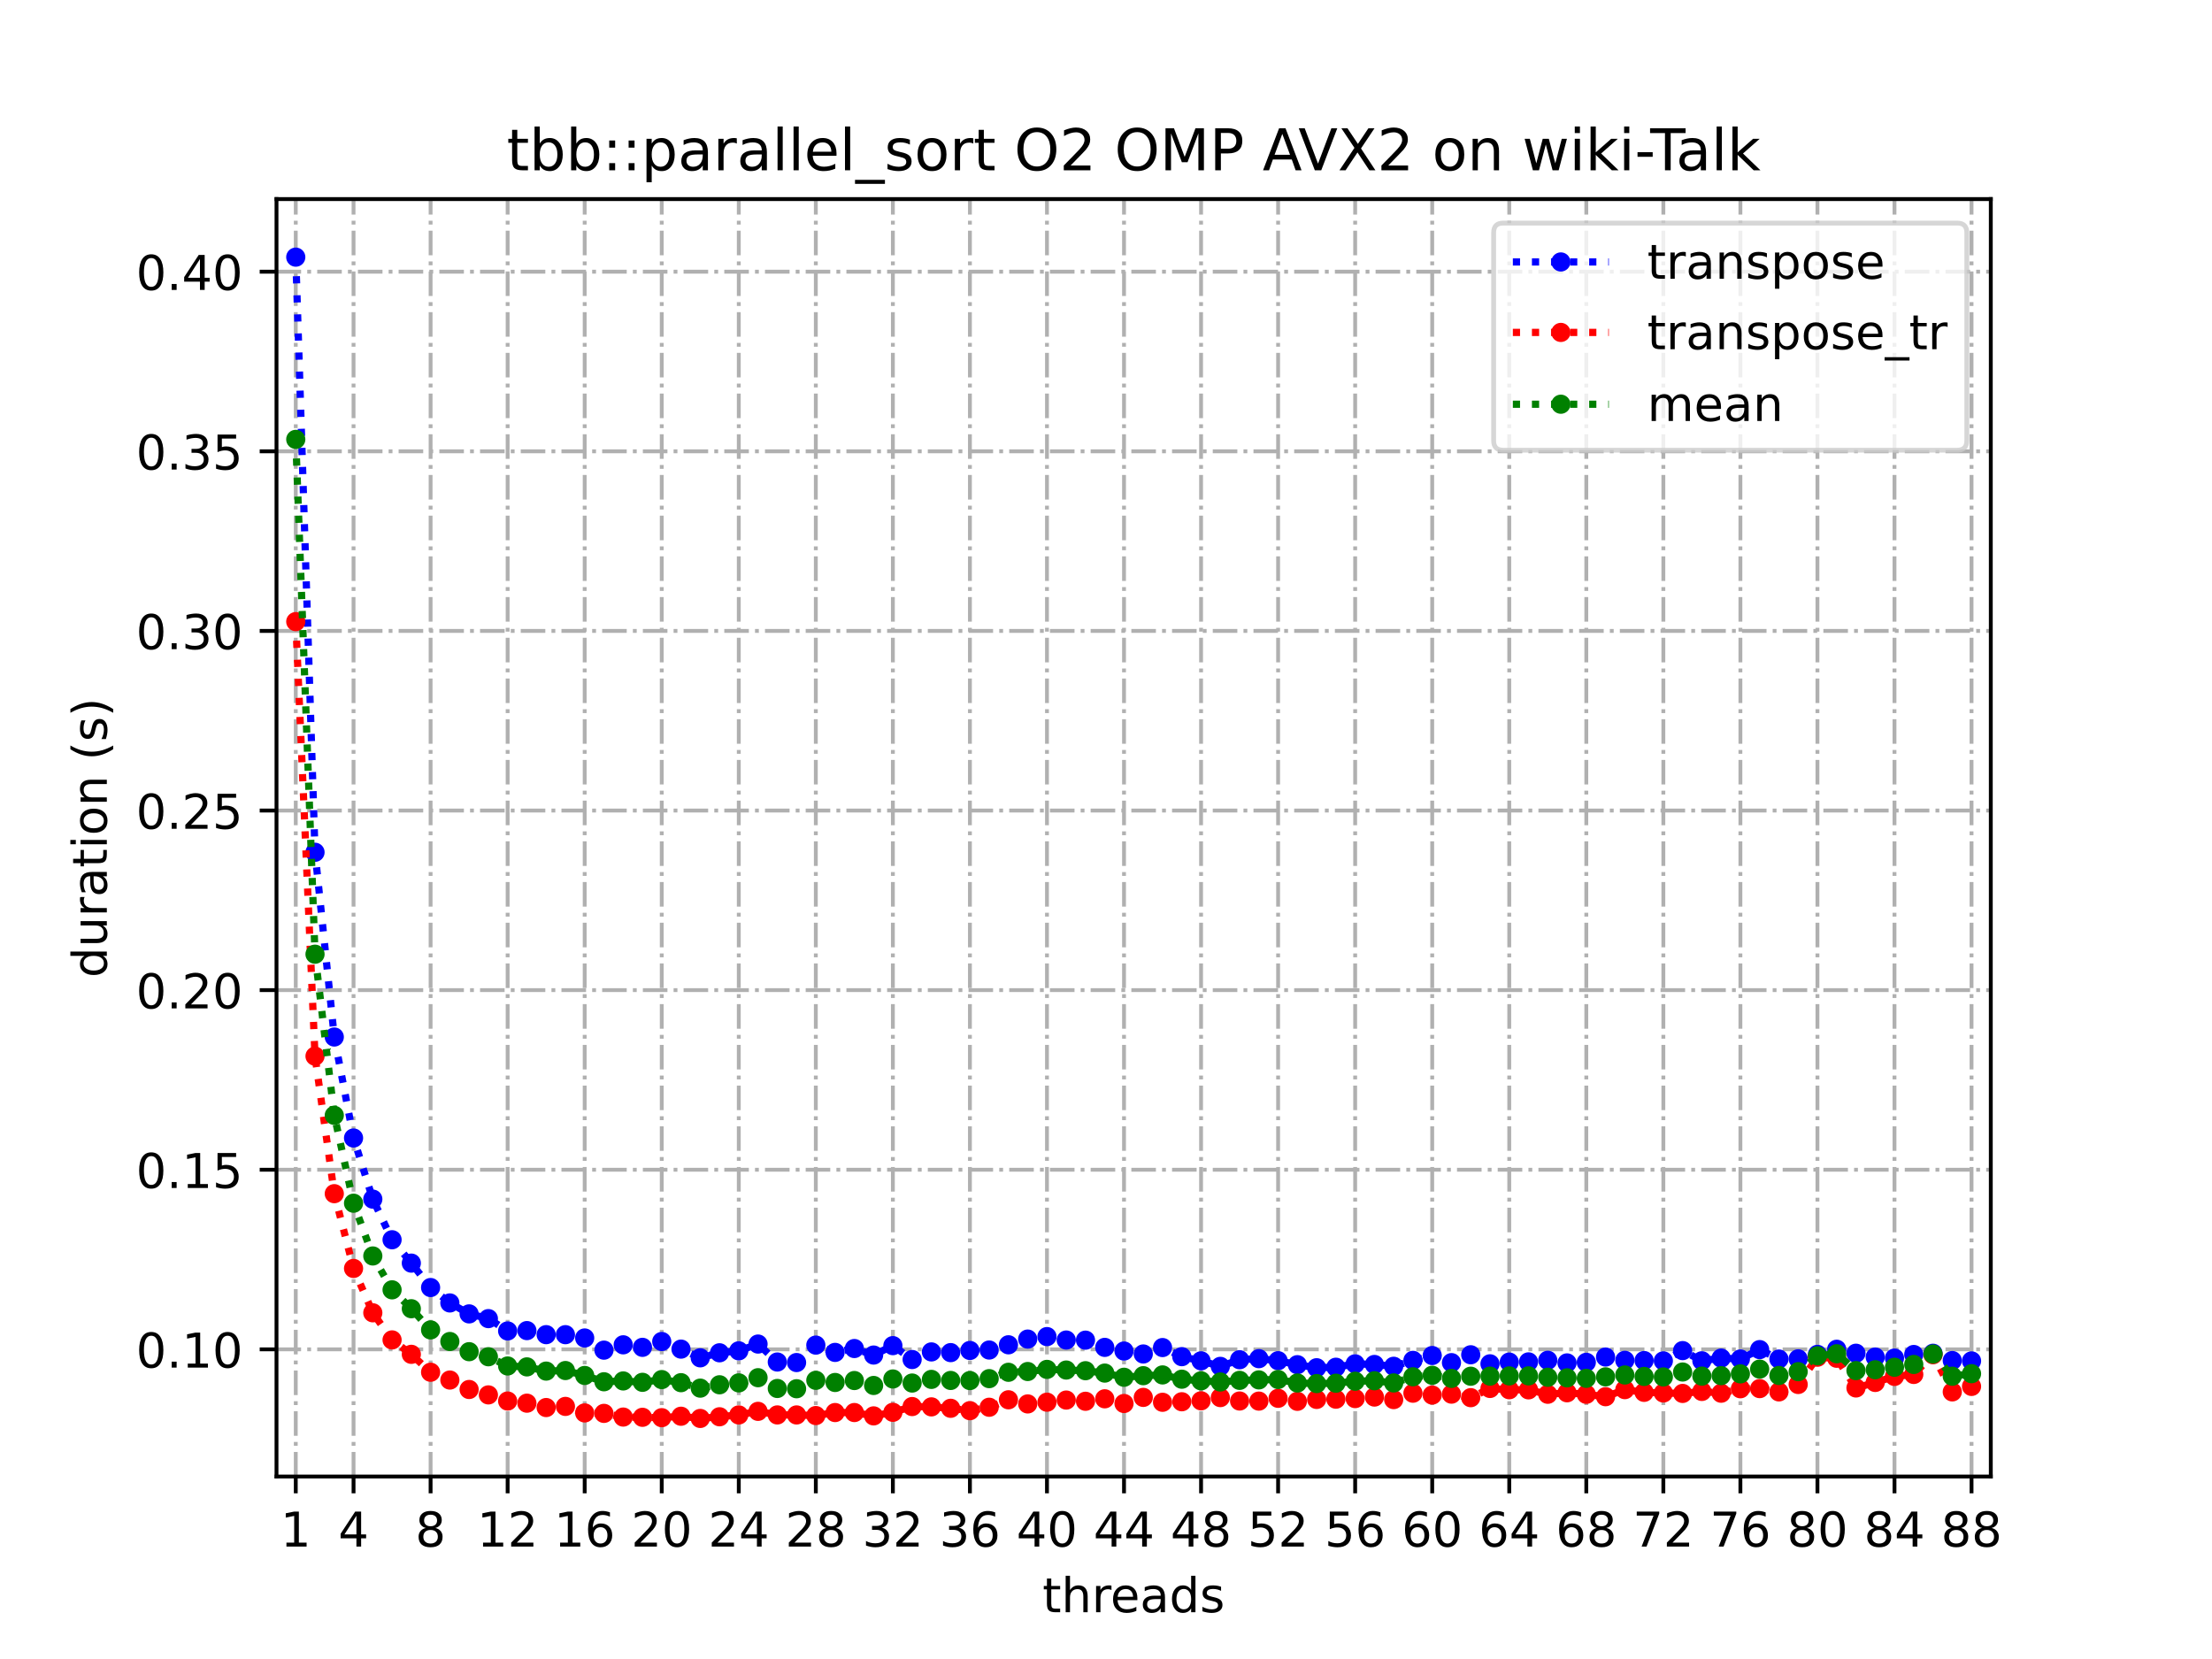 <?xml version="1.0" encoding="utf-8" standalone="no"?>
<!DOCTYPE svg PUBLIC "-//W3C//DTD SVG 1.1//EN"
  "http://www.w3.org/Graphics/SVG/1.1/DTD/svg11.dtd">
<!-- Created with matplotlib (https://matplotlib.org/) -->
<svg height="345.6pt" version="1.1" viewBox="0 0 460.8 345.6" width="460.8pt" xmlns="http://www.w3.org/2000/svg" xmlns:xlink="http://www.w3.org/1999/xlink">
 <defs>
  <style type="text/css">
*{stroke-linecap:butt;stroke-linejoin:round;}
  </style>
 </defs>
 <g id="figure_1">
  <g id="patch_1">
   <path d="M 0 345.6 
L 460.8 345.6 
L 460.8 0 
L 0 0 
z
" style="fill:#ffffff;"/>
  </g>
  <g id="axes_1">
   <g id="patch_2">
    <path d="M 57.6 307.584 
L 414.72 307.584 
L 414.72 41.472 
L 57.6 41.472 
z
" style="fill:#ffffff;"/>
   </g>
   <g id="matplotlib.axis_1">
    <g id="xtick_1">
     <g id="line2d_1">
      <path clip-path="url(#p43f9eb7484)" d="M 61.613 307.584 
L 61.613 41.472 
" style="fill:none;stroke:#b0b0b0;stroke-dasharray:5.12,1.28,0.8,1.28;stroke-dashoffset:0;stroke-width:0.8;"/>
     </g>
     <g id="line2d_2">
      <defs>
       <path d="M 0 0 
L 0 3.5 
" id="m18e7e94198" style="stroke:#000000;stroke-width:0.8;"/>
      </defs>
      <g>
       <use style="stroke:#000000;stroke-width:0.8;" x="61.613" xlink:href="#m18e7e94198" y="307.584"/>
      </g>
     </g>
     <g id="text_1">
      <!-- 1 -->
      <defs>
       <path d="M 12.406 8.297 
L 28.516 8.297 
L 28.516 63.922 
L 10.984 60.406 
L 10.984 69.391 
L 28.422 72.906 
L 38.281 72.906 
L 38.281 8.297 
L 54.391 8.297 
L 54.391 0 
L 12.406 0 
z
" id="DejaVuSans-49"/>
      </defs>
      <g transform="translate(58.431 322.182)scale(0.1 -0.1)">
       <use xlink:href="#DejaVuSans-49"/>
      </g>
     </g>
    </g>
    <g id="xtick_2">
     <g id="line2d_3">
      <path clip-path="url(#p43f9eb7484)" d="M 73.65 307.584 
L 73.65 41.472 
" style="fill:none;stroke:#b0b0b0;stroke-dasharray:5.12,1.28,0.8,1.28;stroke-dashoffset:0;stroke-width:0.8;"/>
     </g>
     <g id="line2d_4">
      <g>
       <use style="stroke:#000000;stroke-width:0.8;" x="73.65" xlink:href="#m18e7e94198" y="307.584"/>
      </g>
     </g>
     <g id="text_2">
      <!-- 4 -->
      <defs>
       <path d="M 37.797 64.312 
L 12.891 25.391 
L 37.797 25.391 
z
M 35.203 72.906 
L 47.609 72.906 
L 47.609 25.391 
L 58.016 25.391 
L 58.016 17.188 
L 47.609 17.188 
L 47.609 0 
L 37.797 0 
L 37.797 17.188 
L 4.891 17.188 
L 4.891 26.703 
z
" id="DejaVuSans-52"/>
      </defs>
      <g transform="translate(70.469 322.182)scale(0.1 -0.1)">
       <use xlink:href="#DejaVuSans-52"/>
      </g>
     </g>
    </g>
    <g id="xtick_3">
     <g id="line2d_5">
      <path clip-path="url(#p43f9eb7484)" d="M 89.701 307.584 
L 89.701 41.472 
" style="fill:none;stroke:#b0b0b0;stroke-dasharray:5.12,1.28,0.8,1.28;stroke-dashoffset:0;stroke-width:0.8;"/>
     </g>
     <g id="line2d_6">
      <g>
       <use style="stroke:#000000;stroke-width:0.8;" x="89.701" xlink:href="#m18e7e94198" y="307.584"/>
      </g>
     </g>
     <g id="text_3">
      <!-- 8 -->
      <defs>
       <path d="M 31.781 34.625 
Q 24.75 34.625 20.719 30.859 
Q 16.703 27.094 16.703 20.516 
Q 16.703 13.922 20.719 10.156 
Q 24.75 6.391 31.781 6.391 
Q 38.812 6.391 42.859 10.172 
Q 46.922 13.969 46.922 20.516 
Q 46.922 27.094 42.891 30.859 
Q 38.875 34.625 31.781 34.625 
z
M 21.922 38.812 
Q 15.578 40.375 12.031 44.719 
Q 8.5 49.078 8.5 55.328 
Q 8.5 64.062 14.719 69.141 
Q 20.953 74.219 31.781 74.219 
Q 42.672 74.219 48.875 69.141 
Q 55.078 64.062 55.078 55.328 
Q 55.078 49.078 51.531 44.719 
Q 48 40.375 41.703 38.812 
Q 48.828 37.156 52.797 32.312 
Q 56.781 27.484 56.781 20.516 
Q 56.781 9.906 50.312 4.234 
Q 43.844 -1.422 31.781 -1.422 
Q 19.734 -1.422 13.25 4.234 
Q 6.781 9.906 6.781 20.516 
Q 6.781 27.484 10.781 32.312 
Q 14.797 37.156 21.922 38.812 
z
M 18.312 54.391 
Q 18.312 48.734 21.844 45.562 
Q 25.391 42.391 31.781 42.391 
Q 38.141 42.391 41.719 45.562 
Q 45.312 48.734 45.312 54.391 
Q 45.312 60.062 41.719 63.234 
Q 38.141 66.406 31.781 66.406 
Q 25.391 66.406 21.844 63.234 
Q 18.312 60.062 18.312 54.391 
z
" id="DejaVuSans-56"/>
      </defs>
      <g transform="translate(86.519 322.182)scale(0.1 -0.1)">
       <use xlink:href="#DejaVuSans-56"/>
      </g>
     </g>
    </g>
    <g id="xtick_4">
     <g id="line2d_7">
      <path clip-path="url(#p43f9eb7484)" d="M 105.751 307.584 
L 105.751 41.472 
" style="fill:none;stroke:#b0b0b0;stroke-dasharray:5.12,1.28,0.8,1.28;stroke-dashoffset:0;stroke-width:0.8;"/>
     </g>
     <g id="line2d_8">
      <g>
       <use style="stroke:#000000;stroke-width:0.8;" x="105.751" xlink:href="#m18e7e94198" y="307.584"/>
      </g>
     </g>
     <g id="text_4">
      <!-- 12 -->
      <defs>
       <path d="M 19.188 8.297 
L 53.609 8.297 
L 53.609 0 
L 7.328 0 
L 7.328 8.297 
Q 12.938 14.109 22.625 23.891 
Q 32.328 33.688 34.812 36.531 
Q 39.547 41.844 41.422 45.531 
Q 43.312 49.219 43.312 52.781 
Q 43.312 58.594 39.234 62.25 
Q 35.156 65.922 28.609 65.922 
Q 23.969 65.922 18.812 64.312 
Q 13.672 62.703 7.812 59.422 
L 7.812 69.391 
Q 13.766 71.781 18.938 73 
Q 24.125 74.219 28.422 74.219 
Q 39.75 74.219 46.484 68.547 
Q 53.219 62.891 53.219 53.422 
Q 53.219 48.922 51.531 44.891 
Q 49.859 40.875 45.406 35.406 
Q 44.188 33.984 37.641 27.219 
Q 31.109 20.453 19.188 8.297 
z
" id="DejaVuSans-50"/>
      </defs>
      <g transform="translate(99.389 322.182)scale(0.1 -0.1)">
       <use xlink:href="#DejaVuSans-49"/>
       <use x="63.623" xlink:href="#DejaVuSans-50"/>
      </g>
     </g>
    </g>
    <g id="xtick_5">
     <g id="line2d_9">
      <path clip-path="url(#p43f9eb7484)" d="M 121.801 307.584 
L 121.801 41.472 
" style="fill:none;stroke:#b0b0b0;stroke-dasharray:5.12,1.28,0.8,1.28;stroke-dashoffset:0;stroke-width:0.8;"/>
     </g>
     <g id="line2d_10">
      <g>
       <use style="stroke:#000000;stroke-width:0.8;" x="121.801" xlink:href="#m18e7e94198" y="307.584"/>
      </g>
     </g>
     <g id="text_5">
      <!-- 16 -->
      <defs>
       <path d="M 33.016 40.375 
Q 26.375 40.375 22.484 35.828 
Q 18.609 31.297 18.609 23.391 
Q 18.609 15.531 22.484 10.953 
Q 26.375 6.391 33.016 6.391 
Q 39.656 6.391 43.531 10.953 
Q 47.406 15.531 47.406 23.391 
Q 47.406 31.297 43.531 35.828 
Q 39.656 40.375 33.016 40.375 
z
M 52.594 71.297 
L 52.594 62.312 
Q 48.875 64.062 45.094 64.984 
Q 41.312 65.922 37.594 65.922 
Q 27.828 65.922 22.672 59.328 
Q 17.531 52.734 16.797 39.406 
Q 19.672 43.656 24.016 45.922 
Q 28.375 48.188 33.594 48.188 
Q 44.578 48.188 50.953 41.516 
Q 57.328 34.859 57.328 23.391 
Q 57.328 12.156 50.688 5.359 
Q 44.047 -1.422 33.016 -1.422 
Q 20.359 -1.422 13.672 8.266 
Q 6.984 17.969 6.984 36.375 
Q 6.984 53.656 15.188 63.938 
Q 23.391 74.219 37.203 74.219 
Q 40.922 74.219 44.703 73.484 
Q 48.484 72.75 52.594 71.297 
z
" id="DejaVuSans-54"/>
      </defs>
      <g transform="translate(115.439 322.182)scale(0.1 -0.1)">
       <use xlink:href="#DejaVuSans-49"/>
       <use x="63.623" xlink:href="#DejaVuSans-54"/>
      </g>
     </g>
    </g>
    <g id="xtick_6">
     <g id="line2d_11">
      <path clip-path="url(#p43f9eb7484)" d="M 137.852 307.584 
L 137.852 41.472 
" style="fill:none;stroke:#b0b0b0;stroke-dasharray:5.12,1.28,0.8,1.28;stroke-dashoffset:0;stroke-width:0.8;"/>
     </g>
     <g id="line2d_12">
      <g>
       <use style="stroke:#000000;stroke-width:0.8;" x="137.852" xlink:href="#m18e7e94198" y="307.584"/>
      </g>
     </g>
     <g id="text_6">
      <!-- 20 -->
      <defs>
       <path d="M 31.781 66.406 
Q 24.172 66.406 20.328 58.906 
Q 16.5 51.422 16.5 36.375 
Q 16.5 21.391 20.328 13.891 
Q 24.172 6.391 31.781 6.391 
Q 39.453 6.391 43.281 13.891 
Q 47.125 21.391 47.125 36.375 
Q 47.125 51.422 43.281 58.906 
Q 39.453 66.406 31.781 66.406 
z
M 31.781 74.219 
Q 44.047 74.219 50.516 64.516 
Q 56.984 54.828 56.984 36.375 
Q 56.984 17.969 50.516 8.266 
Q 44.047 -1.422 31.781 -1.422 
Q 19.531 -1.422 13.062 8.266 
Q 6.594 17.969 6.594 36.375 
Q 6.594 54.828 13.062 64.516 
Q 19.531 74.219 31.781 74.219 
z
" id="DejaVuSans-48"/>
      </defs>
      <g transform="translate(131.489 322.182)scale(0.1 -0.1)">
       <use xlink:href="#DejaVuSans-50"/>
       <use x="63.623" xlink:href="#DejaVuSans-48"/>
      </g>
     </g>
    </g>
    <g id="xtick_7">
     <g id="line2d_13">
      <path clip-path="url(#p43f9eb7484)" d="M 153.902 307.584 
L 153.902 41.472 
" style="fill:none;stroke:#b0b0b0;stroke-dasharray:5.12,1.28,0.8,1.28;stroke-dashoffset:0;stroke-width:0.8;"/>
     </g>
     <g id="line2d_14">
      <g>
       <use style="stroke:#000000;stroke-width:0.8;" x="153.902" xlink:href="#m18e7e94198" y="307.584"/>
      </g>
     </g>
     <g id="text_7">
      <!-- 24 -->
      <g transform="translate(147.54 322.182)scale(0.1 -0.1)">
       <use xlink:href="#DejaVuSans-50"/>
       <use x="63.623" xlink:href="#DejaVuSans-52"/>
      </g>
     </g>
    </g>
    <g id="xtick_8">
     <g id="line2d_15">
      <path clip-path="url(#p43f9eb7484)" d="M 169.952 307.584 
L 169.952 41.472 
" style="fill:none;stroke:#b0b0b0;stroke-dasharray:5.12,1.28,0.8,1.28;stroke-dashoffset:0;stroke-width:0.8;"/>
     </g>
     <g id="line2d_16">
      <g>
       <use style="stroke:#000000;stroke-width:0.8;" x="169.952" xlink:href="#m18e7e94198" y="307.584"/>
      </g>
     </g>
     <g id="text_8">
      <!-- 28 -->
      <g transform="translate(163.59 322.182)scale(0.1 -0.1)">
       <use xlink:href="#DejaVuSans-50"/>
       <use x="63.623" xlink:href="#DejaVuSans-56"/>
      </g>
     </g>
    </g>
    <g id="xtick_9">
     <g id="line2d_17">
      <path clip-path="url(#p43f9eb7484)" d="M 186.003 307.584 
L 186.003 41.472 
" style="fill:none;stroke:#b0b0b0;stroke-dasharray:5.12,1.28,0.8,1.28;stroke-dashoffset:0;stroke-width:0.8;"/>
     </g>
     <g id="line2d_18">
      <g>
       <use style="stroke:#000000;stroke-width:0.8;" x="186.003" xlink:href="#m18e7e94198" y="307.584"/>
      </g>
     </g>
     <g id="text_9">
      <!-- 32 -->
      <defs>
       <path d="M 40.578 39.312 
Q 47.656 37.797 51.625 33 
Q 55.609 28.219 55.609 21.188 
Q 55.609 10.406 48.188 4.484 
Q 40.766 -1.422 27.094 -1.422 
Q 22.516 -1.422 17.656 -0.516 
Q 12.797 0.391 7.625 2.203 
L 7.625 11.719 
Q 11.719 9.328 16.594 8.109 
Q 21.484 6.891 26.812 6.891 
Q 36.078 6.891 40.938 10.547 
Q 45.797 14.203 45.797 21.188 
Q 45.797 27.641 41.281 31.266 
Q 36.766 34.906 28.719 34.906 
L 20.219 34.906 
L 20.219 43.016 
L 29.109 43.016 
Q 36.375 43.016 40.234 45.922 
Q 44.094 48.828 44.094 54.297 
Q 44.094 59.906 40.109 62.906 
Q 36.141 65.922 28.719 65.922 
Q 24.656 65.922 20.016 65.031 
Q 15.375 64.156 9.812 62.312 
L 9.812 71.094 
Q 15.438 72.656 20.344 73.438 
Q 25.25 74.219 29.594 74.219 
Q 40.828 74.219 47.359 69.109 
Q 53.906 64.016 53.906 55.328 
Q 53.906 49.266 50.438 45.094 
Q 46.969 40.922 40.578 39.312 
z
" id="DejaVuSans-51"/>
      </defs>
      <g transform="translate(179.64 322.182)scale(0.1 -0.1)">
       <use xlink:href="#DejaVuSans-51"/>
       <use x="63.623" xlink:href="#DejaVuSans-50"/>
      </g>
     </g>
    </g>
    <g id="xtick_10">
     <g id="line2d_19">
      <path clip-path="url(#p43f9eb7484)" d="M 202.053 307.584 
L 202.053 41.472 
" style="fill:none;stroke:#b0b0b0;stroke-dasharray:5.12,1.28,0.8,1.28;stroke-dashoffset:0;stroke-width:0.8;"/>
     </g>
     <g id="line2d_20">
      <g>
       <use style="stroke:#000000;stroke-width:0.8;" x="202.053" xlink:href="#m18e7e94198" y="307.584"/>
      </g>
     </g>
     <g id="text_10">
      <!-- 36 -->
      <g transform="translate(195.691 322.182)scale(0.1 -0.1)">
       <use xlink:href="#DejaVuSans-51"/>
       <use x="63.623" xlink:href="#DejaVuSans-54"/>
      </g>
     </g>
    </g>
    <g id="xtick_11">
     <g id="line2d_21">
      <path clip-path="url(#p43f9eb7484)" d="M 218.103 307.584 
L 218.103 41.472 
" style="fill:none;stroke:#b0b0b0;stroke-dasharray:5.12,1.28,0.8,1.28;stroke-dashoffset:0;stroke-width:0.8;"/>
     </g>
     <g id="line2d_22">
      <g>
       <use style="stroke:#000000;stroke-width:0.8;" x="218.103" xlink:href="#m18e7e94198" y="307.584"/>
      </g>
     </g>
     <g id="text_11">
      <!-- 40 -->
      <g transform="translate(211.741 322.182)scale(0.1 -0.1)">
       <use xlink:href="#DejaVuSans-52"/>
       <use x="63.623" xlink:href="#DejaVuSans-48"/>
      </g>
     </g>
    </g>
    <g id="xtick_12">
     <g id="line2d_23">
      <path clip-path="url(#p43f9eb7484)" d="M 234.154 307.584 
L 234.154 41.472 
" style="fill:none;stroke:#b0b0b0;stroke-dasharray:5.12,1.28,0.8,1.28;stroke-dashoffset:0;stroke-width:0.8;"/>
     </g>
     <g id="line2d_24">
      <g>
       <use style="stroke:#000000;stroke-width:0.8;" x="234.154" xlink:href="#m18e7e94198" y="307.584"/>
      </g>
     </g>
     <g id="text_12">
      <!-- 44 -->
      <g transform="translate(227.791 322.182)scale(0.1 -0.1)">
       <use xlink:href="#DejaVuSans-52"/>
       <use x="63.623" xlink:href="#DejaVuSans-52"/>
      </g>
     </g>
    </g>
    <g id="xtick_13">
     <g id="line2d_25">
      <path clip-path="url(#p43f9eb7484)" d="M 250.204 307.584 
L 250.204 41.472 
" style="fill:none;stroke:#b0b0b0;stroke-dasharray:5.12,1.28,0.8,1.28;stroke-dashoffset:0;stroke-width:0.8;"/>
     </g>
     <g id="line2d_26">
      <g>
       <use style="stroke:#000000;stroke-width:0.8;" x="250.204" xlink:href="#m18e7e94198" y="307.584"/>
      </g>
     </g>
     <g id="text_13">
      <!-- 48 -->
      <g transform="translate(243.842 322.182)scale(0.1 -0.1)">
       <use xlink:href="#DejaVuSans-52"/>
       <use x="63.623" xlink:href="#DejaVuSans-56"/>
      </g>
     </g>
    </g>
    <g id="xtick_14">
     <g id="line2d_27">
      <path clip-path="url(#p43f9eb7484)" d="M 266.254 307.584 
L 266.254 41.472 
" style="fill:none;stroke:#b0b0b0;stroke-dasharray:5.12,1.28,0.8,1.28;stroke-dashoffset:0;stroke-width:0.8;"/>
     </g>
     <g id="line2d_28">
      <g>
       <use style="stroke:#000000;stroke-width:0.8;" x="266.254" xlink:href="#m18e7e94198" y="307.584"/>
      </g>
     </g>
     <g id="text_14">
      <!-- 52 -->
      <defs>
       <path d="M 10.797 72.906 
L 49.516 72.906 
L 49.516 64.594 
L 19.828 64.594 
L 19.828 46.734 
Q 21.969 47.469 24.109 47.828 
Q 26.266 48.188 28.422 48.188 
Q 40.625 48.188 47.75 41.5 
Q 54.891 34.812 54.891 23.391 
Q 54.891 11.625 47.562 5.094 
Q 40.234 -1.422 26.906 -1.422 
Q 22.312 -1.422 17.547 -0.641 
Q 12.797 0.141 7.719 1.703 
L 7.719 11.625 
Q 12.109 9.234 16.797 8.062 
Q 21.484 6.891 26.703 6.891 
Q 35.156 6.891 40.078 11.328 
Q 45.016 15.766 45.016 23.391 
Q 45.016 31 40.078 35.438 
Q 35.156 39.891 26.703 39.891 
Q 22.75 39.891 18.812 39.016 
Q 14.891 38.141 10.797 36.281 
z
" id="DejaVuSans-53"/>
      </defs>
      <g transform="translate(259.892 322.182)scale(0.1 -0.1)">
       <use xlink:href="#DejaVuSans-53"/>
       <use x="63.623" xlink:href="#DejaVuSans-50"/>
      </g>
     </g>
    </g>
    <g id="xtick_15">
     <g id="line2d_29">
      <path clip-path="url(#p43f9eb7484)" d="M 282.305 307.584 
L 282.305 41.472 
" style="fill:none;stroke:#b0b0b0;stroke-dasharray:5.12,1.28,0.8,1.28;stroke-dashoffset:0;stroke-width:0.8;"/>
     </g>
     <g id="line2d_30">
      <g>
       <use style="stroke:#000000;stroke-width:0.8;" x="282.305" xlink:href="#m18e7e94198" y="307.584"/>
      </g>
     </g>
     <g id="text_15">
      <!-- 56 -->
      <g transform="translate(275.942 322.182)scale(0.1 -0.1)">
       <use xlink:href="#DejaVuSans-53"/>
       <use x="63.623" xlink:href="#DejaVuSans-54"/>
      </g>
     </g>
    </g>
    <g id="xtick_16">
     <g id="line2d_31">
      <path clip-path="url(#p43f9eb7484)" d="M 298.355 307.584 
L 298.355 41.472 
" style="fill:none;stroke:#b0b0b0;stroke-dasharray:5.12,1.28,0.8,1.28;stroke-dashoffset:0;stroke-width:0.8;"/>
     </g>
     <g id="line2d_32">
      <g>
       <use style="stroke:#000000;stroke-width:0.8;" x="298.355" xlink:href="#m18e7e94198" y="307.584"/>
      </g>
     </g>
     <g id="text_16">
      <!-- 60 -->
      <g transform="translate(291.993 322.182)scale(0.1 -0.1)">
       <use xlink:href="#DejaVuSans-54"/>
       <use x="63.623" xlink:href="#DejaVuSans-48"/>
      </g>
     </g>
    </g>
    <g id="xtick_17">
     <g id="line2d_33">
      <path clip-path="url(#p43f9eb7484)" d="M 314.405 307.584 
L 314.405 41.472 
" style="fill:none;stroke:#b0b0b0;stroke-dasharray:5.12,1.28,0.8,1.28;stroke-dashoffset:0;stroke-width:0.8;"/>
     </g>
     <g id="line2d_34">
      <g>
       <use style="stroke:#000000;stroke-width:0.8;" x="314.405" xlink:href="#m18e7e94198" y="307.584"/>
      </g>
     </g>
     <g id="text_17">
      <!-- 64 -->
      <g transform="translate(308.043 322.182)scale(0.1 -0.1)">
       <use xlink:href="#DejaVuSans-54"/>
       <use x="63.623" xlink:href="#DejaVuSans-52"/>
      </g>
     </g>
    </g>
    <g id="xtick_18">
     <g id="line2d_35">
      <path clip-path="url(#p43f9eb7484)" d="M 330.456 307.584 
L 330.456 41.472 
" style="fill:none;stroke:#b0b0b0;stroke-dasharray:5.12,1.28,0.8,1.28;stroke-dashoffset:0;stroke-width:0.8;"/>
     </g>
     <g id="line2d_36">
      <g>
       <use style="stroke:#000000;stroke-width:0.8;" x="330.456" xlink:href="#m18e7e94198" y="307.584"/>
      </g>
     </g>
     <g id="text_18">
      <!-- 68 -->
      <g transform="translate(324.093 322.182)scale(0.1 -0.1)">
       <use xlink:href="#DejaVuSans-54"/>
       <use x="63.623" xlink:href="#DejaVuSans-56"/>
      </g>
     </g>
    </g>
    <g id="xtick_19">
     <g id="line2d_37">
      <path clip-path="url(#p43f9eb7484)" d="M 346.506 307.584 
L 346.506 41.472 
" style="fill:none;stroke:#b0b0b0;stroke-dasharray:5.12,1.28,0.8,1.28;stroke-dashoffset:0;stroke-width:0.8;"/>
     </g>
     <g id="line2d_38">
      <g>
       <use style="stroke:#000000;stroke-width:0.8;" x="346.506" xlink:href="#m18e7e94198" y="307.584"/>
      </g>
     </g>
     <g id="text_19">
      <!-- 72 -->
      <defs>
       <path d="M 8.203 72.906 
L 55.078 72.906 
L 55.078 68.703 
L 28.609 0 
L 18.312 0 
L 43.219 64.594 
L 8.203 64.594 
z
" id="DejaVuSans-55"/>
      </defs>
      <g transform="translate(340.144 322.182)scale(0.1 -0.1)">
       <use xlink:href="#DejaVuSans-55"/>
       <use x="63.623" xlink:href="#DejaVuSans-50"/>
      </g>
     </g>
    </g>
    <g id="xtick_20">
     <g id="line2d_39">
      <path clip-path="url(#p43f9eb7484)" d="M 362.556 307.584 
L 362.556 41.472 
" style="fill:none;stroke:#b0b0b0;stroke-dasharray:5.12,1.28,0.8,1.28;stroke-dashoffset:0;stroke-width:0.8;"/>
     </g>
     <g id="line2d_40">
      <g>
       <use style="stroke:#000000;stroke-width:0.8;" x="362.556" xlink:href="#m18e7e94198" y="307.584"/>
      </g>
     </g>
     <g id="text_20">
      <!-- 76 -->
      <g transform="translate(356.194 322.182)scale(0.1 -0.1)">
       <use xlink:href="#DejaVuSans-55"/>
       <use x="63.623" xlink:href="#DejaVuSans-54"/>
      </g>
     </g>
    </g>
    <g id="xtick_21">
     <g id="line2d_41">
      <path clip-path="url(#p43f9eb7484)" d="M 378.607 307.584 
L 378.607 41.472 
" style="fill:none;stroke:#b0b0b0;stroke-dasharray:5.12,1.28,0.8,1.28;stroke-dashoffset:0;stroke-width:0.8;"/>
     </g>
     <g id="line2d_42">
      <g>
       <use style="stroke:#000000;stroke-width:0.8;" x="378.607" xlink:href="#m18e7e94198" y="307.584"/>
      </g>
     </g>
     <g id="text_21">
      <!-- 80 -->
      <g transform="translate(372.244 322.182)scale(0.1 -0.1)">
       <use xlink:href="#DejaVuSans-56"/>
       <use x="63.623" xlink:href="#DejaVuSans-48"/>
      </g>
     </g>
    </g>
    <g id="xtick_22">
     <g id="line2d_43">
      <path clip-path="url(#p43f9eb7484)" d="M 394.657 307.584 
L 394.657 41.472 
" style="fill:none;stroke:#b0b0b0;stroke-dasharray:5.12,1.28,0.8,1.28;stroke-dashoffset:0;stroke-width:0.8;"/>
     </g>
     <g id="line2d_44">
      <g>
       <use style="stroke:#000000;stroke-width:0.8;" x="394.657" xlink:href="#m18e7e94198" y="307.584"/>
      </g>
     </g>
     <g id="text_22">
      <!-- 84 -->
      <g transform="translate(388.295 322.182)scale(0.1 -0.1)">
       <use xlink:href="#DejaVuSans-56"/>
       <use x="63.623" xlink:href="#DejaVuSans-52"/>
      </g>
     </g>
    </g>
    <g id="xtick_23">
     <g id="line2d_45">
      <path clip-path="url(#p43f9eb7484)" d="M 410.707 307.584 
L 410.707 41.472 
" style="fill:none;stroke:#b0b0b0;stroke-dasharray:5.12,1.28,0.8,1.28;stroke-dashoffset:0;stroke-width:0.8;"/>
     </g>
     <g id="line2d_46">
      <g>
       <use style="stroke:#000000;stroke-width:0.8;" x="410.707" xlink:href="#m18e7e94198" y="307.584"/>
      </g>
     </g>
     <g id="text_23">
      <!-- 88 -->
      <g transform="translate(404.345 322.182)scale(0.1 -0.1)">
       <use xlink:href="#DejaVuSans-56"/>
       <use x="63.623" xlink:href="#DejaVuSans-56"/>
      </g>
     </g>
    </g>
    <g id="text_24">
     <!-- threads -->
     <defs>
      <path d="M 18.312 70.219 
L 18.312 54.688 
L 36.812 54.688 
L 36.812 47.703 
L 18.312 47.703 
L 18.312 18.016 
Q 18.312 11.328 20.141 9.422 
Q 21.969 7.516 27.594 7.516 
L 36.812 7.516 
L 36.812 0 
L 27.594 0 
Q 17.188 0 13.234 3.875 
Q 9.281 7.766 9.281 18.016 
L 9.281 47.703 
L 2.688 47.703 
L 2.688 54.688 
L 9.281 54.688 
L 9.281 70.219 
z
" id="DejaVuSans-116"/>
      <path d="M 54.891 33.016 
L 54.891 0 
L 45.906 0 
L 45.906 32.719 
Q 45.906 40.484 42.875 44.328 
Q 39.844 48.188 33.797 48.188 
Q 26.516 48.188 22.312 43.547 
Q 18.109 38.922 18.109 30.906 
L 18.109 0 
L 9.078 0 
L 9.078 75.984 
L 18.109 75.984 
L 18.109 46.188 
Q 21.344 51.125 25.703 53.562 
Q 30.078 56 35.797 56 
Q 45.219 56 50.047 50.172 
Q 54.891 44.344 54.891 33.016 
z
" id="DejaVuSans-104"/>
      <path d="M 41.109 46.297 
Q 39.594 47.172 37.812 47.578 
Q 36.031 48 33.891 48 
Q 26.266 48 22.188 43.047 
Q 18.109 38.094 18.109 28.812 
L 18.109 0 
L 9.078 0 
L 9.078 54.688 
L 18.109 54.688 
L 18.109 46.188 
Q 20.953 51.172 25.484 53.578 
Q 30.031 56 36.531 56 
Q 37.453 56 38.578 55.875 
Q 39.703 55.766 41.062 55.516 
z
" id="DejaVuSans-114"/>
      <path d="M 56.203 29.594 
L 56.203 25.203 
L 14.891 25.203 
Q 15.484 15.922 20.484 11.062 
Q 25.484 6.203 34.422 6.203 
Q 39.594 6.203 44.453 7.469 
Q 49.312 8.734 54.109 11.281 
L 54.109 2.781 
Q 49.266 0.734 44.188 -0.344 
Q 39.109 -1.422 33.891 -1.422 
Q 20.797 -1.422 13.156 6.188 
Q 5.516 13.812 5.516 26.812 
Q 5.516 40.234 12.766 48.109 
Q 20.016 56 32.328 56 
Q 43.359 56 49.781 48.891 
Q 56.203 41.797 56.203 29.594 
z
M 47.219 32.234 
Q 47.125 39.594 43.094 43.984 
Q 39.062 48.391 32.422 48.391 
Q 24.906 48.391 20.391 44.141 
Q 15.875 39.891 15.188 32.172 
z
" id="DejaVuSans-101"/>
      <path d="M 34.281 27.484 
Q 23.391 27.484 19.188 25 
Q 14.984 22.516 14.984 16.5 
Q 14.984 11.719 18.141 8.906 
Q 21.297 6.109 26.703 6.109 
Q 34.188 6.109 38.703 11.406 
Q 43.219 16.703 43.219 25.484 
L 43.219 27.484 
z
M 52.203 31.203 
L 52.203 0 
L 43.219 0 
L 43.219 8.297 
Q 40.141 3.328 35.547 0.953 
Q 30.953 -1.422 24.312 -1.422 
Q 15.922 -1.422 10.953 3.297 
Q 6 8.016 6 15.922 
Q 6 25.141 12.172 29.828 
Q 18.359 34.516 30.609 34.516 
L 43.219 34.516 
L 43.219 35.406 
Q 43.219 41.609 39.141 45 
Q 35.062 48.391 27.688 48.391 
Q 23 48.391 18.547 47.266 
Q 14.109 46.141 10.016 43.891 
L 10.016 52.203 
Q 14.938 54.109 19.578 55.047 
Q 24.219 56 28.609 56 
Q 40.484 56 46.344 49.844 
Q 52.203 43.703 52.203 31.203 
z
" id="DejaVuSans-97"/>
      <path d="M 45.406 46.391 
L 45.406 75.984 
L 54.391 75.984 
L 54.391 0 
L 45.406 0 
L 45.406 8.203 
Q 42.578 3.328 38.25 0.953 
Q 33.938 -1.422 27.875 -1.422 
Q 17.969 -1.422 11.734 6.484 
Q 5.516 14.406 5.516 27.297 
Q 5.516 40.188 11.734 48.094 
Q 17.969 56 27.875 56 
Q 33.938 56 38.25 53.625 
Q 42.578 51.266 45.406 46.391 
z
M 14.797 27.297 
Q 14.797 17.391 18.875 11.75 
Q 22.953 6.109 30.078 6.109 
Q 37.203 6.109 41.297 11.75 
Q 45.406 17.391 45.406 27.297 
Q 45.406 37.203 41.297 42.844 
Q 37.203 48.484 30.078 48.484 
Q 22.953 48.484 18.875 42.844 
Q 14.797 37.203 14.797 27.297 
z
" id="DejaVuSans-100"/>
      <path d="M 44.281 53.078 
L 44.281 44.578 
Q 40.484 46.531 36.375 47.5 
Q 32.281 48.484 27.875 48.484 
Q 21.188 48.484 17.844 46.438 
Q 14.5 44.391 14.5 40.281 
Q 14.5 37.156 16.891 35.375 
Q 19.281 33.594 26.516 31.984 
L 29.594 31.297 
Q 39.156 29.25 43.188 25.516 
Q 47.219 21.781 47.219 15.094 
Q 47.219 7.469 41.188 3.016 
Q 35.156 -1.422 24.609 -1.422 
Q 20.219 -1.422 15.453 -0.562 
Q 10.688 0.297 5.422 2 
L 5.422 11.281 
Q 10.406 8.688 15.234 7.391 
Q 20.062 6.109 24.812 6.109 
Q 31.156 6.109 34.562 8.281 
Q 37.984 10.453 37.984 14.406 
Q 37.984 18.062 35.516 20.016 
Q 33.062 21.969 24.703 23.781 
L 21.578 24.516 
Q 13.234 26.266 9.516 29.906 
Q 5.812 33.547 5.812 39.891 
Q 5.812 47.609 11.281 51.797 
Q 16.75 56 26.812 56 
Q 31.781 56 36.172 55.266 
Q 40.578 54.547 44.281 53.078 
z
" id="DejaVuSans-115"/>
     </defs>
     <g transform="translate(217.169 335.861)scale(0.1 -0.1)">
      <use xlink:href="#DejaVuSans-116"/>
      <use x="39.209" xlink:href="#DejaVuSans-104"/>
      <use x="102.588" xlink:href="#DejaVuSans-114"/>
      <use x="141.451" xlink:href="#DejaVuSans-101"/>
      <use x="202.975" xlink:href="#DejaVuSans-97"/>
      <use x="264.254" xlink:href="#DejaVuSans-100"/>
      <use x="327.73" xlink:href="#DejaVuSans-115"/>
     </g>
    </g>
   </g>
   <g id="matplotlib.axis_2">
    <g id="ytick_1">
     <g id="line2d_47">
      <path clip-path="url(#p43f9eb7484)" d="M 57.6 281.098 
L 414.72 281.098 
" style="fill:none;stroke:#b0b0b0;stroke-dasharray:5.12,1.28,0.8,1.28;stroke-dashoffset:0;stroke-width:0.8;"/>
     </g>
     <g id="line2d_48">
      <defs>
       <path d="M 0 0 
L -3.5 0 
" id="m6ba61ea618" style="stroke:#000000;stroke-width:0.8;"/>
      </defs>
      <g>
       <use style="stroke:#000000;stroke-width:0.8;" x="57.6" xlink:href="#m6ba61ea618" y="281.098"/>
      </g>
     </g>
     <g id="text_25">
      <!-- 0.10 -->
      <defs>
       <path d="M 10.688 12.406 
L 21 12.406 
L 21 0 
L 10.688 0 
z
" id="DejaVuSans-46"/>
      </defs>
      <g transform="translate(28.334 284.897)scale(0.1 -0.1)">
       <use xlink:href="#DejaVuSans-48"/>
       <use x="63.623" xlink:href="#DejaVuSans-46"/>
       <use x="95.41" xlink:href="#DejaVuSans-49"/>
       <use x="159.033" xlink:href="#DejaVuSans-48"/>
      </g>
     </g>
    </g>
    <g id="ytick_2">
     <g id="line2d_49">
      <path clip-path="url(#p43f9eb7484)" d="M 57.6 243.682 
L 414.72 243.682 
" style="fill:none;stroke:#b0b0b0;stroke-dasharray:5.12,1.28,0.8,1.28;stroke-dashoffset:0;stroke-width:0.8;"/>
     </g>
     <g id="line2d_50">
      <g>
       <use style="stroke:#000000;stroke-width:0.8;" x="57.6" xlink:href="#m6ba61ea618" y="243.682"/>
      </g>
     </g>
     <g id="text_26">
      <!-- 0.15 -->
      <g transform="translate(28.334 247.481)scale(0.1 -0.1)">
       <use xlink:href="#DejaVuSans-48"/>
       <use x="63.623" xlink:href="#DejaVuSans-46"/>
       <use x="95.41" xlink:href="#DejaVuSans-49"/>
       <use x="159.033" xlink:href="#DejaVuSans-53"/>
      </g>
     </g>
    </g>
    <g id="ytick_3">
     <g id="line2d_51">
      <path clip-path="url(#p43f9eb7484)" d="M 57.6 206.265 
L 414.72 206.265 
" style="fill:none;stroke:#b0b0b0;stroke-dasharray:5.12,1.28,0.8,1.28;stroke-dashoffset:0;stroke-width:0.8;"/>
     </g>
     <g id="line2d_52">
      <g>
       <use style="stroke:#000000;stroke-width:0.8;" x="57.6" xlink:href="#m6ba61ea618" y="206.265"/>
      </g>
     </g>
     <g id="text_27">
      <!-- 0.20 -->
      <g transform="translate(28.334 210.064)scale(0.1 -0.1)">
       <use xlink:href="#DejaVuSans-48"/>
       <use x="63.623" xlink:href="#DejaVuSans-46"/>
       <use x="95.41" xlink:href="#DejaVuSans-50"/>
       <use x="159.033" xlink:href="#DejaVuSans-48"/>
      </g>
     </g>
    </g>
    <g id="ytick_4">
     <g id="line2d_53">
      <path clip-path="url(#p43f9eb7484)" d="M 57.6 168.849 
L 414.72 168.849 
" style="fill:none;stroke:#b0b0b0;stroke-dasharray:5.12,1.28,0.8,1.28;stroke-dashoffset:0;stroke-width:0.8;"/>
     </g>
     <g id="line2d_54">
      <g>
       <use style="stroke:#000000;stroke-width:0.8;" x="57.6" xlink:href="#m6ba61ea618" y="168.849"/>
      </g>
     </g>
     <g id="text_28">
      <!-- 0.25 -->
      <g transform="translate(28.334 172.648)scale(0.1 -0.1)">
       <use xlink:href="#DejaVuSans-48"/>
       <use x="63.623" xlink:href="#DejaVuSans-46"/>
       <use x="95.41" xlink:href="#DejaVuSans-50"/>
       <use x="159.033" xlink:href="#DejaVuSans-53"/>
      </g>
     </g>
    </g>
    <g id="ytick_5">
     <g id="line2d_55">
      <path clip-path="url(#p43f9eb7484)" d="M 57.6 131.432 
L 414.72 131.432 
" style="fill:none;stroke:#b0b0b0;stroke-dasharray:5.12,1.28,0.8,1.28;stroke-dashoffset:0;stroke-width:0.8;"/>
     </g>
     <g id="line2d_56">
      <g>
       <use style="stroke:#000000;stroke-width:0.8;" x="57.6" xlink:href="#m6ba61ea618" y="131.432"/>
      </g>
     </g>
     <g id="text_29">
      <!-- 0.30 -->
      <g transform="translate(28.334 135.231)scale(0.1 -0.1)">
       <use xlink:href="#DejaVuSans-48"/>
       <use x="63.623" xlink:href="#DejaVuSans-46"/>
       <use x="95.41" xlink:href="#DejaVuSans-51"/>
       <use x="159.033" xlink:href="#DejaVuSans-48"/>
      </g>
     </g>
    </g>
    <g id="ytick_6">
     <g id="line2d_57">
      <path clip-path="url(#p43f9eb7484)" d="M 57.6 94.016 
L 414.72 94.016 
" style="fill:none;stroke:#b0b0b0;stroke-dasharray:5.12,1.28,0.8,1.28;stroke-dashoffset:0;stroke-width:0.8;"/>
     </g>
     <g id="line2d_58">
      <g>
       <use style="stroke:#000000;stroke-width:0.8;" x="57.6" xlink:href="#m6ba61ea618" y="94.016"/>
      </g>
     </g>
     <g id="text_30">
      <!-- 0.35 -->
      <g transform="translate(28.334 97.815)scale(0.1 -0.1)">
       <use xlink:href="#DejaVuSans-48"/>
       <use x="63.623" xlink:href="#DejaVuSans-46"/>
       <use x="95.41" xlink:href="#DejaVuSans-51"/>
       <use x="159.033" xlink:href="#DejaVuSans-53"/>
      </g>
     </g>
    </g>
    <g id="ytick_7">
     <g id="line2d_59">
      <path clip-path="url(#p43f9eb7484)" d="M 57.6 56.599 
L 414.72 56.599 
" style="fill:none;stroke:#b0b0b0;stroke-dasharray:5.12,1.28,0.8,1.28;stroke-dashoffset:0;stroke-width:0.8;"/>
     </g>
     <g id="line2d_60">
      <g>
       <use style="stroke:#000000;stroke-width:0.8;" x="57.6" xlink:href="#m6ba61ea618" y="56.599"/>
      </g>
     </g>
     <g id="text_31">
      <!-- 0.40 -->
      <g transform="translate(28.334 60.399)scale(0.1 -0.1)">
       <use xlink:href="#DejaVuSans-48"/>
       <use x="63.623" xlink:href="#DejaVuSans-46"/>
       <use x="95.41" xlink:href="#DejaVuSans-52"/>
       <use x="159.033" xlink:href="#DejaVuSans-48"/>
      </g>
     </g>
    </g>
    <g id="text_32">
     <!-- duration (s) -->
     <defs>
      <path d="M 8.5 21.578 
L 8.5 54.688 
L 17.484 54.688 
L 17.484 21.922 
Q 17.484 14.156 20.5 10.266 
Q 23.531 6.391 29.594 6.391 
Q 36.859 6.391 41.078 11.031 
Q 45.312 15.672 45.312 23.688 
L 45.312 54.688 
L 54.297 54.688 
L 54.297 0 
L 45.312 0 
L 45.312 8.406 
Q 42.047 3.422 37.719 1 
Q 33.406 -1.422 27.688 -1.422 
Q 18.266 -1.422 13.375 4.438 
Q 8.5 10.297 8.5 21.578 
z
M 31.109 56 
z
" id="DejaVuSans-117"/>
      <path d="M 9.422 54.688 
L 18.406 54.688 
L 18.406 0 
L 9.422 0 
z
M 9.422 75.984 
L 18.406 75.984 
L 18.406 64.594 
L 9.422 64.594 
z
" id="DejaVuSans-105"/>
      <path d="M 30.609 48.391 
Q 23.391 48.391 19.188 42.75 
Q 14.984 37.109 14.984 27.297 
Q 14.984 17.484 19.156 11.844 
Q 23.344 6.203 30.609 6.203 
Q 37.797 6.203 41.984 11.859 
Q 46.188 17.531 46.188 27.297 
Q 46.188 37.016 41.984 42.703 
Q 37.797 48.391 30.609 48.391 
z
M 30.609 56 
Q 42.328 56 49.016 48.375 
Q 55.719 40.766 55.719 27.297 
Q 55.719 13.875 49.016 6.219 
Q 42.328 -1.422 30.609 -1.422 
Q 18.844 -1.422 12.172 6.219 
Q 5.516 13.875 5.516 27.297 
Q 5.516 40.766 12.172 48.375 
Q 18.844 56 30.609 56 
z
" id="DejaVuSans-111"/>
      <path d="M 54.891 33.016 
L 54.891 0 
L 45.906 0 
L 45.906 32.719 
Q 45.906 40.484 42.875 44.328 
Q 39.844 48.188 33.797 48.188 
Q 26.516 48.188 22.312 43.547 
Q 18.109 38.922 18.109 30.906 
L 18.109 0 
L 9.078 0 
L 9.078 54.688 
L 18.109 54.688 
L 18.109 46.188 
Q 21.344 51.125 25.703 53.562 
Q 30.078 56 35.797 56 
Q 45.219 56 50.047 50.172 
Q 54.891 44.344 54.891 33.016 
z
" id="DejaVuSans-110"/>
      <path id="DejaVuSans-32"/>
      <path d="M 31 75.875 
Q 24.469 64.656 21.281 53.656 
Q 18.109 42.672 18.109 31.391 
Q 18.109 20.125 21.312 9.062 
Q 24.516 -2 31 -13.188 
L 23.188 -13.188 
Q 15.875 -1.703 12.234 9.375 
Q 8.594 20.453 8.594 31.391 
Q 8.594 42.281 12.203 53.312 
Q 15.828 64.359 23.188 75.875 
z
" id="DejaVuSans-40"/>
      <path d="M 8.016 75.875 
L 15.828 75.875 
Q 23.141 64.359 26.781 53.312 
Q 30.422 42.281 30.422 31.391 
Q 30.422 20.453 26.781 9.375 
Q 23.141 -1.703 15.828 -13.188 
L 8.016 -13.188 
Q 14.5 -2 17.703 9.062 
Q 20.906 20.125 20.906 31.391 
Q 20.906 42.672 17.703 53.656 
Q 14.5 64.656 8.016 75.875 
z
" id="DejaVuSans-41"/>
     </defs>
     <g transform="translate(22.255 203.663)rotate(-90)scale(0.1 -0.1)">
      <use xlink:href="#DejaVuSans-100"/>
      <use x="63.477" xlink:href="#DejaVuSans-117"/>
      <use x="126.855" xlink:href="#DejaVuSans-114"/>
      <use x="167.969" xlink:href="#DejaVuSans-97"/>
      <use x="229.248" xlink:href="#DejaVuSans-116"/>
      <use x="268.457" xlink:href="#DejaVuSans-105"/>
      <use x="296.24" xlink:href="#DejaVuSans-111"/>
      <use x="357.422" xlink:href="#DejaVuSans-110"/>
      <use x="420.801" xlink:href="#DejaVuSans-32"/>
      <use x="452.588" xlink:href="#DejaVuSans-40"/>
      <use x="491.602" xlink:href="#DejaVuSans-115"/>
      <use x="543.701" xlink:href="#DejaVuSans-41"/>
     </g>
    </g>
   </g>
   <g id="line2d_61">
    <path clip-path="url(#p43f9eb7484)" d="M 61.613 53.568 
L 65.625 177.546 
L 69.638 216.028 
L 73.65 237.068 
L 77.663 249.801 
L 81.676 258.263 
L 85.688 263.13 
L 89.701 268.217 
L 93.713 271.427 
L 97.726 273.707 
L 101.738 274.692 
L 105.751 277.261 
L 109.764 277.189 
L 113.776 278.033 
L 117.789 278.037 
L 121.801 278.726 
L 125.814 281.261 
L 129.827 280.15 
L 133.839 280.677 
L 137.852 279.46 
L 141.864 281.046 
L 145.877 282.861 
L 149.889 281.81 
L 153.902 281.403 
L 157.915 279.991 
L 161.927 283.733 
L 165.94 283.842 
L 169.952 280.209 
L 173.965 281.729 
L 177.978 280.923 
L 181.99 282.281 
L 186.003 280.32 
L 190.015 283.215 
L 194.028 281.63 
L 198.04 281.774 
L 202.053 281.327 
L 206.066 281.236 
L 210.078 280.145 
L 214.091 278.956 
L 218.103 278.435 
L 222.116 279.153 
L 226.129 279.178 
L 230.141 280.684 
L 234.154 281.445 
L 238.166 282.058 
L 242.179 280.722 
L 246.191 282.617 
L 250.204 283.487 
L 254.217 284.642 
L 258.229 283.254 
L 262.242 283.036 
L 266.254 283.458 
L 270.267 284.292 
L 274.28 284.925 
L 278.292 284.822 
L 282.305 284.112 
L 286.317 284.245 
L 290.33 284.623 
L 294.342 283.392 
L 298.355 282.38 
L 302.368 283.863 
L 306.38 282.225 
L 310.393 284.109 
L 314.405 283.749 
L 318.418 283.708 
L 322.431 283.373 
L 326.443 283.92 
L 330.456 283.797 
L 334.468 282.695 
L 338.481 283.381 
L 342.493 283.428 
L 346.506 283.499 
L 350.519 281.357 
L 354.531 283.478 
L 358.544 282.923 
L 362.556 283.102 
L 366.569 281.147 
L 370.582 283.114 
L 374.594 283.071 
L 378.607 282.143 
L 382.619 281.077 
L 386.632 281.903 
L 390.644 282.698 
L 394.657 282.916 
L 398.67 282.167 
L 402.682 281.91 
L 406.695 283.427 
L 410.707 283.507 
" style="fill:none;stroke:#0000ff;stroke-dasharray:1.5,2.475;stroke-dashoffset:0;stroke-width:1.5;"/>
    <defs>
     <path d="M 0 1.5 
C 0.398 1.5 0.779 1.342 1.061 1.061 
C 1.342 0.779 1.5 0.398 1.5 0 
C 1.5 -0.398 1.342 -0.779 1.061 -1.061 
C 0.779 -1.342 0.398 -1.5 0 -1.5 
C -0.398 -1.5 -0.779 -1.342 -1.061 -1.061 
C -1.342 -0.779 -1.5 -0.398 -1.5 0 
C -1.5 0.398 -1.342 0.779 -1.061 1.061 
C -0.779 1.342 -0.398 1.5 0 1.5 
z
" id="m6927eb2165" style="stroke:#0000ff;"/>
    </defs>
    <g clip-path="url(#p43f9eb7484)">
     <use style="fill:#0000ff;stroke:#0000ff;" x="61.613" xlink:href="#m6927eb2165" y="53.568"/>
     <use style="fill:#0000ff;stroke:#0000ff;" x="65.625" xlink:href="#m6927eb2165" y="177.546"/>
     <use style="fill:#0000ff;stroke:#0000ff;" x="69.638" xlink:href="#m6927eb2165" y="216.028"/>
     <use style="fill:#0000ff;stroke:#0000ff;" x="73.65" xlink:href="#m6927eb2165" y="237.068"/>
     <use style="fill:#0000ff;stroke:#0000ff;" x="77.663" xlink:href="#m6927eb2165" y="249.801"/>
     <use style="fill:#0000ff;stroke:#0000ff;" x="81.676" xlink:href="#m6927eb2165" y="258.263"/>
     <use style="fill:#0000ff;stroke:#0000ff;" x="85.688" xlink:href="#m6927eb2165" y="263.13"/>
     <use style="fill:#0000ff;stroke:#0000ff;" x="89.701" xlink:href="#m6927eb2165" y="268.217"/>
     <use style="fill:#0000ff;stroke:#0000ff;" x="93.713" xlink:href="#m6927eb2165" y="271.427"/>
     <use style="fill:#0000ff;stroke:#0000ff;" x="97.726" xlink:href="#m6927eb2165" y="273.707"/>
     <use style="fill:#0000ff;stroke:#0000ff;" x="101.738" xlink:href="#m6927eb2165" y="274.692"/>
     <use style="fill:#0000ff;stroke:#0000ff;" x="105.751" xlink:href="#m6927eb2165" y="277.261"/>
     <use style="fill:#0000ff;stroke:#0000ff;" x="109.764" xlink:href="#m6927eb2165" y="277.189"/>
     <use style="fill:#0000ff;stroke:#0000ff;" x="113.776" xlink:href="#m6927eb2165" y="278.033"/>
     <use style="fill:#0000ff;stroke:#0000ff;" x="117.789" xlink:href="#m6927eb2165" y="278.037"/>
     <use style="fill:#0000ff;stroke:#0000ff;" x="121.801" xlink:href="#m6927eb2165" y="278.726"/>
     <use style="fill:#0000ff;stroke:#0000ff;" x="125.814" xlink:href="#m6927eb2165" y="281.261"/>
     <use style="fill:#0000ff;stroke:#0000ff;" x="129.827" xlink:href="#m6927eb2165" y="280.15"/>
     <use style="fill:#0000ff;stroke:#0000ff;" x="133.839" xlink:href="#m6927eb2165" y="280.677"/>
     <use style="fill:#0000ff;stroke:#0000ff;" x="137.852" xlink:href="#m6927eb2165" y="279.46"/>
     <use style="fill:#0000ff;stroke:#0000ff;" x="141.864" xlink:href="#m6927eb2165" y="281.046"/>
     <use style="fill:#0000ff;stroke:#0000ff;" x="145.877" xlink:href="#m6927eb2165" y="282.861"/>
     <use style="fill:#0000ff;stroke:#0000ff;" x="149.889" xlink:href="#m6927eb2165" y="281.81"/>
     <use style="fill:#0000ff;stroke:#0000ff;" x="153.902" xlink:href="#m6927eb2165" y="281.403"/>
     <use style="fill:#0000ff;stroke:#0000ff;" x="157.915" xlink:href="#m6927eb2165" y="279.991"/>
     <use style="fill:#0000ff;stroke:#0000ff;" x="161.927" xlink:href="#m6927eb2165" y="283.733"/>
     <use style="fill:#0000ff;stroke:#0000ff;" x="165.94" xlink:href="#m6927eb2165" y="283.842"/>
     <use style="fill:#0000ff;stroke:#0000ff;" x="169.952" xlink:href="#m6927eb2165" y="280.209"/>
     <use style="fill:#0000ff;stroke:#0000ff;" x="173.965" xlink:href="#m6927eb2165" y="281.729"/>
     <use style="fill:#0000ff;stroke:#0000ff;" x="177.978" xlink:href="#m6927eb2165" y="280.923"/>
     <use style="fill:#0000ff;stroke:#0000ff;" x="181.99" xlink:href="#m6927eb2165" y="282.281"/>
     <use style="fill:#0000ff;stroke:#0000ff;" x="186.003" xlink:href="#m6927eb2165" y="280.32"/>
     <use style="fill:#0000ff;stroke:#0000ff;" x="190.015" xlink:href="#m6927eb2165" y="283.215"/>
     <use style="fill:#0000ff;stroke:#0000ff;" x="194.028" xlink:href="#m6927eb2165" y="281.63"/>
     <use style="fill:#0000ff;stroke:#0000ff;" x="198.04" xlink:href="#m6927eb2165" y="281.774"/>
     <use style="fill:#0000ff;stroke:#0000ff;" x="202.053" xlink:href="#m6927eb2165" y="281.327"/>
     <use style="fill:#0000ff;stroke:#0000ff;" x="206.066" xlink:href="#m6927eb2165" y="281.236"/>
     <use style="fill:#0000ff;stroke:#0000ff;" x="210.078" xlink:href="#m6927eb2165" y="280.145"/>
     <use style="fill:#0000ff;stroke:#0000ff;" x="214.091" xlink:href="#m6927eb2165" y="278.956"/>
     <use style="fill:#0000ff;stroke:#0000ff;" x="218.103" xlink:href="#m6927eb2165" y="278.435"/>
     <use style="fill:#0000ff;stroke:#0000ff;" x="222.116" xlink:href="#m6927eb2165" y="279.153"/>
     <use style="fill:#0000ff;stroke:#0000ff;" x="226.129" xlink:href="#m6927eb2165" y="279.178"/>
     <use style="fill:#0000ff;stroke:#0000ff;" x="230.141" xlink:href="#m6927eb2165" y="280.684"/>
     <use style="fill:#0000ff;stroke:#0000ff;" x="234.154" xlink:href="#m6927eb2165" y="281.445"/>
     <use style="fill:#0000ff;stroke:#0000ff;" x="238.166" xlink:href="#m6927eb2165" y="282.058"/>
     <use style="fill:#0000ff;stroke:#0000ff;" x="242.179" xlink:href="#m6927eb2165" y="280.722"/>
     <use style="fill:#0000ff;stroke:#0000ff;" x="246.191" xlink:href="#m6927eb2165" y="282.617"/>
     <use style="fill:#0000ff;stroke:#0000ff;" x="250.204" xlink:href="#m6927eb2165" y="283.487"/>
     <use style="fill:#0000ff;stroke:#0000ff;" x="254.217" xlink:href="#m6927eb2165" y="284.642"/>
     <use style="fill:#0000ff;stroke:#0000ff;" x="258.229" xlink:href="#m6927eb2165" y="283.254"/>
     <use style="fill:#0000ff;stroke:#0000ff;" x="262.242" xlink:href="#m6927eb2165" y="283.036"/>
     <use style="fill:#0000ff;stroke:#0000ff;" x="266.254" xlink:href="#m6927eb2165" y="283.458"/>
     <use style="fill:#0000ff;stroke:#0000ff;" x="270.267" xlink:href="#m6927eb2165" y="284.292"/>
     <use style="fill:#0000ff;stroke:#0000ff;" x="274.28" xlink:href="#m6927eb2165" y="284.925"/>
     <use style="fill:#0000ff;stroke:#0000ff;" x="278.292" xlink:href="#m6927eb2165" y="284.822"/>
     <use style="fill:#0000ff;stroke:#0000ff;" x="282.305" xlink:href="#m6927eb2165" y="284.112"/>
     <use style="fill:#0000ff;stroke:#0000ff;" x="286.317" xlink:href="#m6927eb2165" y="284.245"/>
     <use style="fill:#0000ff;stroke:#0000ff;" x="290.33" xlink:href="#m6927eb2165" y="284.623"/>
     <use style="fill:#0000ff;stroke:#0000ff;" x="294.342" xlink:href="#m6927eb2165" y="283.392"/>
     <use style="fill:#0000ff;stroke:#0000ff;" x="298.355" xlink:href="#m6927eb2165" y="282.38"/>
     <use style="fill:#0000ff;stroke:#0000ff;" x="302.368" xlink:href="#m6927eb2165" y="283.863"/>
     <use style="fill:#0000ff;stroke:#0000ff;" x="306.38" xlink:href="#m6927eb2165" y="282.225"/>
     <use style="fill:#0000ff;stroke:#0000ff;" x="310.393" xlink:href="#m6927eb2165" y="284.109"/>
     <use style="fill:#0000ff;stroke:#0000ff;" x="314.405" xlink:href="#m6927eb2165" y="283.749"/>
     <use style="fill:#0000ff;stroke:#0000ff;" x="318.418" xlink:href="#m6927eb2165" y="283.708"/>
     <use style="fill:#0000ff;stroke:#0000ff;" x="322.431" xlink:href="#m6927eb2165" y="283.373"/>
     <use style="fill:#0000ff;stroke:#0000ff;" x="326.443" xlink:href="#m6927eb2165" y="283.92"/>
     <use style="fill:#0000ff;stroke:#0000ff;" x="330.456" xlink:href="#m6927eb2165" y="283.797"/>
     <use style="fill:#0000ff;stroke:#0000ff;" x="334.468" xlink:href="#m6927eb2165" y="282.695"/>
     <use style="fill:#0000ff;stroke:#0000ff;" x="338.481" xlink:href="#m6927eb2165" y="283.381"/>
     <use style="fill:#0000ff;stroke:#0000ff;" x="342.493" xlink:href="#m6927eb2165" y="283.428"/>
     <use style="fill:#0000ff;stroke:#0000ff;" x="346.506" xlink:href="#m6927eb2165" y="283.499"/>
     <use style="fill:#0000ff;stroke:#0000ff;" x="350.519" xlink:href="#m6927eb2165" y="281.357"/>
     <use style="fill:#0000ff;stroke:#0000ff;" x="354.531" xlink:href="#m6927eb2165" y="283.478"/>
     <use style="fill:#0000ff;stroke:#0000ff;" x="358.544" xlink:href="#m6927eb2165" y="282.923"/>
     <use style="fill:#0000ff;stroke:#0000ff;" x="362.556" xlink:href="#m6927eb2165" y="283.102"/>
     <use style="fill:#0000ff;stroke:#0000ff;" x="366.569" xlink:href="#m6927eb2165" y="281.147"/>
     <use style="fill:#0000ff;stroke:#0000ff;" x="370.582" xlink:href="#m6927eb2165" y="283.114"/>
     <use style="fill:#0000ff;stroke:#0000ff;" x="374.594" xlink:href="#m6927eb2165" y="283.071"/>
     <use style="fill:#0000ff;stroke:#0000ff;" x="378.607" xlink:href="#m6927eb2165" y="282.143"/>
     <use style="fill:#0000ff;stroke:#0000ff;" x="382.619" xlink:href="#m6927eb2165" y="281.077"/>
     <use style="fill:#0000ff;stroke:#0000ff;" x="386.632" xlink:href="#m6927eb2165" y="281.903"/>
     <use style="fill:#0000ff;stroke:#0000ff;" x="390.644" xlink:href="#m6927eb2165" y="282.698"/>
     <use style="fill:#0000ff;stroke:#0000ff;" x="394.657" xlink:href="#m6927eb2165" y="282.916"/>
     <use style="fill:#0000ff;stroke:#0000ff;" x="398.67" xlink:href="#m6927eb2165" y="282.167"/>
     <use style="fill:#0000ff;stroke:#0000ff;" x="402.682" xlink:href="#m6927eb2165" y="281.91"/>
     <use style="fill:#0000ff;stroke:#0000ff;" x="406.695" xlink:href="#m6927eb2165" y="283.427"/>
     <use style="fill:#0000ff;stroke:#0000ff;" x="410.707" xlink:href="#m6927eb2165" y="283.507"/>
    </g>
   </g>
   <g id="line2d_62">
    <path clip-path="url(#p43f9eb7484)" d="M 61.613 129.492 
L 65.625 220.015 
L 69.638 248.665 
L 73.65 264.238 
L 77.663 273.481 
L 81.676 279.128 
L 85.688 282.131 
L 89.701 285.865 
L 93.713 287.488 
L 97.726 289.455 
L 101.738 290.582 
L 105.751 291.859 
L 109.764 292.307 
L 113.776 293.216 
L 117.789 292.98 
L 121.801 294.338 
L 125.814 294.433 
L 129.827 295.201 
L 133.839 295.251 
L 137.852 295.329 
L 141.864 295.028 
L 145.877 295.488 
L 149.889 295.139 
L 153.902 294.756 
L 157.915 294.01 
L 161.927 294.755 
L 165.94 294.758 
L 169.952 294.886 
L 173.965 294.26 
L 177.978 294.258 
L 181.99 294.955 
L 186.003 294.212 
L 190.015 293.01 
L 194.028 293.077 
L 198.04 293.373 
L 202.053 293.868 
L 206.066 293.156 
L 210.078 291.601 
L 214.091 292.464 
L 218.103 292.103 
L 222.116 291.658 
L 226.129 291.911 
L 230.141 291.395 
L 234.154 292.373 
L 238.166 291.103 
L 242.179 292.122 
L 246.191 292.01 
L 250.204 291.815 
L 254.217 291.143 
L 258.229 291.857 
L 262.242 291.877 
L 266.254 291.292 
L 270.267 291.921 
L 274.28 291.524 
L 278.292 291.474 
L 282.305 291.351 
L 286.317 291.032 
L 290.33 291.558 
L 294.342 290.228 
L 298.355 290.616 
L 302.368 290.424 
L 306.38 291.16 
L 310.393 289.242 
L 314.405 289.509 
L 318.418 289.531 
L 322.431 290.449 
L 326.443 290.139 
L 330.456 290.462 
L 334.468 290.958 
L 338.481 289.486 
L 342.493 290.05 
L 346.506 290.181 
L 350.519 290.277 
L 354.531 289.862 
L 358.544 290.23 
L 362.556 289.304 
L 366.569 289.272 
L 370.582 289.958 
L 374.594 288.411 
L 378.607 282.73 
L 382.619 282.952 
L 386.632 289.138 
L 390.644 287.99 
L 394.657 286.731 
L 398.67 286.323 
L 402.682 282.217 
L 406.695 289.957 
L 410.707 288.817 
" style="fill:none;stroke:#ff0000;stroke-dasharray:1.5,2.475;stroke-dashoffset:0;stroke-width:1.5;"/>
    <defs>
     <path d="M 0 1.5 
C 0.398 1.5 0.779 1.342 1.061 1.061 
C 1.342 0.779 1.5 0.398 1.5 0 
C 1.5 -0.398 1.342 -0.779 1.061 -1.061 
C 0.779 -1.342 0.398 -1.5 0 -1.5 
C -0.398 -1.5 -0.779 -1.342 -1.061 -1.061 
C -1.342 -0.779 -1.5 -0.398 -1.5 0 
C -1.5 0.398 -1.342 0.779 -1.061 1.061 
C -0.779 1.342 -0.398 1.5 0 1.5 
z
" id="mf66f3df280" style="stroke:#ff0000;"/>
    </defs>
    <g clip-path="url(#p43f9eb7484)">
     <use style="fill:#ff0000;stroke:#ff0000;" x="61.613" xlink:href="#mf66f3df280" y="129.492"/>
     <use style="fill:#ff0000;stroke:#ff0000;" x="65.625" xlink:href="#mf66f3df280" y="220.015"/>
     <use style="fill:#ff0000;stroke:#ff0000;" x="69.638" xlink:href="#mf66f3df280" y="248.665"/>
     <use style="fill:#ff0000;stroke:#ff0000;" x="73.65" xlink:href="#mf66f3df280" y="264.238"/>
     <use style="fill:#ff0000;stroke:#ff0000;" x="77.663" xlink:href="#mf66f3df280" y="273.481"/>
     <use style="fill:#ff0000;stroke:#ff0000;" x="81.676" xlink:href="#mf66f3df280" y="279.128"/>
     <use style="fill:#ff0000;stroke:#ff0000;" x="85.688" xlink:href="#mf66f3df280" y="282.131"/>
     <use style="fill:#ff0000;stroke:#ff0000;" x="89.701" xlink:href="#mf66f3df280" y="285.865"/>
     <use style="fill:#ff0000;stroke:#ff0000;" x="93.713" xlink:href="#mf66f3df280" y="287.488"/>
     <use style="fill:#ff0000;stroke:#ff0000;" x="97.726" xlink:href="#mf66f3df280" y="289.455"/>
     <use style="fill:#ff0000;stroke:#ff0000;" x="101.738" xlink:href="#mf66f3df280" y="290.582"/>
     <use style="fill:#ff0000;stroke:#ff0000;" x="105.751" xlink:href="#mf66f3df280" y="291.859"/>
     <use style="fill:#ff0000;stroke:#ff0000;" x="109.764" xlink:href="#mf66f3df280" y="292.307"/>
     <use style="fill:#ff0000;stroke:#ff0000;" x="113.776" xlink:href="#mf66f3df280" y="293.216"/>
     <use style="fill:#ff0000;stroke:#ff0000;" x="117.789" xlink:href="#mf66f3df280" y="292.98"/>
     <use style="fill:#ff0000;stroke:#ff0000;" x="121.801" xlink:href="#mf66f3df280" y="294.338"/>
     <use style="fill:#ff0000;stroke:#ff0000;" x="125.814" xlink:href="#mf66f3df280" y="294.433"/>
     <use style="fill:#ff0000;stroke:#ff0000;" x="129.827" xlink:href="#mf66f3df280" y="295.201"/>
     <use style="fill:#ff0000;stroke:#ff0000;" x="133.839" xlink:href="#mf66f3df280" y="295.251"/>
     <use style="fill:#ff0000;stroke:#ff0000;" x="137.852" xlink:href="#mf66f3df280" y="295.329"/>
     <use style="fill:#ff0000;stroke:#ff0000;" x="141.864" xlink:href="#mf66f3df280" y="295.028"/>
     <use style="fill:#ff0000;stroke:#ff0000;" x="145.877" xlink:href="#mf66f3df280" y="295.488"/>
     <use style="fill:#ff0000;stroke:#ff0000;" x="149.889" xlink:href="#mf66f3df280" y="295.139"/>
     <use style="fill:#ff0000;stroke:#ff0000;" x="153.902" xlink:href="#mf66f3df280" y="294.756"/>
     <use style="fill:#ff0000;stroke:#ff0000;" x="157.915" xlink:href="#mf66f3df280" y="294.01"/>
     <use style="fill:#ff0000;stroke:#ff0000;" x="161.927" xlink:href="#mf66f3df280" y="294.755"/>
     <use style="fill:#ff0000;stroke:#ff0000;" x="165.94" xlink:href="#mf66f3df280" y="294.758"/>
     <use style="fill:#ff0000;stroke:#ff0000;" x="169.952" xlink:href="#mf66f3df280" y="294.886"/>
     <use style="fill:#ff0000;stroke:#ff0000;" x="173.965" xlink:href="#mf66f3df280" y="294.26"/>
     <use style="fill:#ff0000;stroke:#ff0000;" x="177.978" xlink:href="#mf66f3df280" y="294.258"/>
     <use style="fill:#ff0000;stroke:#ff0000;" x="181.99" xlink:href="#mf66f3df280" y="294.955"/>
     <use style="fill:#ff0000;stroke:#ff0000;" x="186.003" xlink:href="#mf66f3df280" y="294.212"/>
     <use style="fill:#ff0000;stroke:#ff0000;" x="190.015" xlink:href="#mf66f3df280" y="293.01"/>
     <use style="fill:#ff0000;stroke:#ff0000;" x="194.028" xlink:href="#mf66f3df280" y="293.077"/>
     <use style="fill:#ff0000;stroke:#ff0000;" x="198.04" xlink:href="#mf66f3df280" y="293.373"/>
     <use style="fill:#ff0000;stroke:#ff0000;" x="202.053" xlink:href="#mf66f3df280" y="293.868"/>
     <use style="fill:#ff0000;stroke:#ff0000;" x="206.066" xlink:href="#mf66f3df280" y="293.156"/>
     <use style="fill:#ff0000;stroke:#ff0000;" x="210.078" xlink:href="#mf66f3df280" y="291.601"/>
     <use style="fill:#ff0000;stroke:#ff0000;" x="214.091" xlink:href="#mf66f3df280" y="292.464"/>
     <use style="fill:#ff0000;stroke:#ff0000;" x="218.103" xlink:href="#mf66f3df280" y="292.103"/>
     <use style="fill:#ff0000;stroke:#ff0000;" x="222.116" xlink:href="#mf66f3df280" y="291.658"/>
     <use style="fill:#ff0000;stroke:#ff0000;" x="226.129" xlink:href="#mf66f3df280" y="291.911"/>
     <use style="fill:#ff0000;stroke:#ff0000;" x="230.141" xlink:href="#mf66f3df280" y="291.395"/>
     <use style="fill:#ff0000;stroke:#ff0000;" x="234.154" xlink:href="#mf66f3df280" y="292.373"/>
     <use style="fill:#ff0000;stroke:#ff0000;" x="238.166" xlink:href="#mf66f3df280" y="291.103"/>
     <use style="fill:#ff0000;stroke:#ff0000;" x="242.179" xlink:href="#mf66f3df280" y="292.122"/>
     <use style="fill:#ff0000;stroke:#ff0000;" x="246.191" xlink:href="#mf66f3df280" y="292.01"/>
     <use style="fill:#ff0000;stroke:#ff0000;" x="250.204" xlink:href="#mf66f3df280" y="291.815"/>
     <use style="fill:#ff0000;stroke:#ff0000;" x="254.217" xlink:href="#mf66f3df280" y="291.143"/>
     <use style="fill:#ff0000;stroke:#ff0000;" x="258.229" xlink:href="#mf66f3df280" y="291.857"/>
     <use style="fill:#ff0000;stroke:#ff0000;" x="262.242" xlink:href="#mf66f3df280" y="291.877"/>
     <use style="fill:#ff0000;stroke:#ff0000;" x="266.254" xlink:href="#mf66f3df280" y="291.292"/>
     <use style="fill:#ff0000;stroke:#ff0000;" x="270.267" xlink:href="#mf66f3df280" y="291.921"/>
     <use style="fill:#ff0000;stroke:#ff0000;" x="274.28" xlink:href="#mf66f3df280" y="291.524"/>
     <use style="fill:#ff0000;stroke:#ff0000;" x="278.292" xlink:href="#mf66f3df280" y="291.474"/>
     <use style="fill:#ff0000;stroke:#ff0000;" x="282.305" xlink:href="#mf66f3df280" y="291.351"/>
     <use style="fill:#ff0000;stroke:#ff0000;" x="286.317" xlink:href="#mf66f3df280" y="291.032"/>
     <use style="fill:#ff0000;stroke:#ff0000;" x="290.33" xlink:href="#mf66f3df280" y="291.558"/>
     <use style="fill:#ff0000;stroke:#ff0000;" x="294.342" xlink:href="#mf66f3df280" y="290.228"/>
     <use style="fill:#ff0000;stroke:#ff0000;" x="298.355" xlink:href="#mf66f3df280" y="290.616"/>
     <use style="fill:#ff0000;stroke:#ff0000;" x="302.368" xlink:href="#mf66f3df280" y="290.424"/>
     <use style="fill:#ff0000;stroke:#ff0000;" x="306.38" xlink:href="#mf66f3df280" y="291.16"/>
     <use style="fill:#ff0000;stroke:#ff0000;" x="310.393" xlink:href="#mf66f3df280" y="289.242"/>
     <use style="fill:#ff0000;stroke:#ff0000;" x="314.405" xlink:href="#mf66f3df280" y="289.509"/>
     <use style="fill:#ff0000;stroke:#ff0000;" x="318.418" xlink:href="#mf66f3df280" y="289.531"/>
     <use style="fill:#ff0000;stroke:#ff0000;" x="322.431" xlink:href="#mf66f3df280" y="290.449"/>
     <use style="fill:#ff0000;stroke:#ff0000;" x="326.443" xlink:href="#mf66f3df280" y="290.139"/>
     <use style="fill:#ff0000;stroke:#ff0000;" x="330.456" xlink:href="#mf66f3df280" y="290.462"/>
     <use style="fill:#ff0000;stroke:#ff0000;" x="334.468" xlink:href="#mf66f3df280" y="290.958"/>
     <use style="fill:#ff0000;stroke:#ff0000;" x="338.481" xlink:href="#mf66f3df280" y="289.486"/>
     <use style="fill:#ff0000;stroke:#ff0000;" x="342.493" xlink:href="#mf66f3df280" y="290.05"/>
     <use style="fill:#ff0000;stroke:#ff0000;" x="346.506" xlink:href="#mf66f3df280" y="290.181"/>
     <use style="fill:#ff0000;stroke:#ff0000;" x="350.519" xlink:href="#mf66f3df280" y="290.277"/>
     <use style="fill:#ff0000;stroke:#ff0000;" x="354.531" xlink:href="#mf66f3df280" y="289.862"/>
     <use style="fill:#ff0000;stroke:#ff0000;" x="358.544" xlink:href="#mf66f3df280" y="290.23"/>
     <use style="fill:#ff0000;stroke:#ff0000;" x="362.556" xlink:href="#mf66f3df280" y="289.304"/>
     <use style="fill:#ff0000;stroke:#ff0000;" x="366.569" xlink:href="#mf66f3df280" y="289.272"/>
     <use style="fill:#ff0000;stroke:#ff0000;" x="370.582" xlink:href="#mf66f3df280" y="289.958"/>
     <use style="fill:#ff0000;stroke:#ff0000;" x="374.594" xlink:href="#mf66f3df280" y="288.411"/>
     <use style="fill:#ff0000;stroke:#ff0000;" x="378.607" xlink:href="#mf66f3df280" y="282.73"/>
     <use style="fill:#ff0000;stroke:#ff0000;" x="382.619" xlink:href="#mf66f3df280" y="282.952"/>
     <use style="fill:#ff0000;stroke:#ff0000;" x="386.632" xlink:href="#mf66f3df280" y="289.138"/>
     <use style="fill:#ff0000;stroke:#ff0000;" x="390.644" xlink:href="#mf66f3df280" y="287.99"/>
     <use style="fill:#ff0000;stroke:#ff0000;" x="394.657" xlink:href="#mf66f3df280" y="286.731"/>
     <use style="fill:#ff0000;stroke:#ff0000;" x="398.67" xlink:href="#mf66f3df280" y="286.323"/>
     <use style="fill:#ff0000;stroke:#ff0000;" x="402.682" xlink:href="#mf66f3df280" y="282.217"/>
     <use style="fill:#ff0000;stroke:#ff0000;" x="406.695" xlink:href="#mf66f3df280" y="289.957"/>
     <use style="fill:#ff0000;stroke:#ff0000;" x="410.707" xlink:href="#mf66f3df280" y="288.817"/>
    </g>
   </g>
   <g id="line2d_63">
    <path clip-path="url(#p43f9eb7484)" d="M 61.613 91.53 
L 65.625 198.78 
L 69.638 232.347 
L 73.65 250.653 
L 77.663 261.641 
L 81.676 268.696 
L 85.688 272.631 
L 89.701 277.041 
L 93.713 279.458 
L 97.726 281.581 
L 101.738 282.637 
L 105.751 284.56 
L 109.764 284.748 
L 113.776 285.625 
L 117.789 285.508 
L 121.801 286.532 
L 125.814 287.847 
L 129.827 287.676 
L 133.839 287.964 
L 137.852 287.394 
L 141.864 288.037 
L 145.877 289.175 
L 149.889 288.474 
L 153.902 288.08 
L 157.915 287 
L 161.927 289.244 
L 165.94 289.3 
L 169.952 287.548 
L 173.965 287.995 
L 177.978 287.59 
L 181.99 288.618 
L 186.003 287.266 
L 190.015 288.113 
L 194.028 287.353 
L 198.04 287.573 
L 202.053 287.597 
L 206.066 287.196 
L 210.078 285.873 
L 214.091 285.71 
L 218.103 285.269 
L 222.116 285.405 
L 226.129 285.544 
L 230.141 286.04 
L 234.154 286.909 
L 238.166 286.58 
L 242.179 286.422 
L 246.191 287.313 
L 250.204 287.651 
L 254.217 287.892 
L 258.229 287.555 
L 262.242 287.457 
L 266.254 287.375 
L 270.267 288.106 
L 274.28 288.224 
L 278.292 288.148 
L 282.305 287.732 
L 286.317 287.639 
L 290.33 288.091 
L 294.342 286.81 
L 298.355 286.498 
L 302.368 287.143 
L 306.38 286.693 
L 310.393 286.675 
L 314.405 286.629 
L 318.418 286.619 
L 322.431 286.911 
L 326.443 287.03 
L 330.456 287.13 
L 334.468 286.826 
L 338.481 286.434 
L 342.493 286.739 
L 346.506 286.84 
L 350.519 285.817 
L 354.531 286.67 
L 358.544 286.576 
L 362.556 286.203 
L 366.569 285.21 
L 370.582 286.536 
L 374.594 285.741 
L 378.607 282.437 
L 382.619 282.014 
L 386.632 285.521 
L 390.644 285.344 
L 394.657 284.824 
L 398.67 284.245 
L 402.682 282.064 
L 406.695 286.692 
L 410.707 286.162 
" style="fill:none;stroke:#008000;stroke-dasharray:1.5,2.475;stroke-dashoffset:0;stroke-width:1.5;"/>
    <defs>
     <path d="M 0 1.5 
C 0.398 1.5 0.779 1.342 1.061 1.061 
C 1.342 0.779 1.5 0.398 1.5 0 
C 1.5 -0.398 1.342 -0.779 1.061 -1.061 
C 0.779 -1.342 0.398 -1.5 0 -1.5 
C -0.398 -1.5 -0.779 -1.342 -1.061 -1.061 
C -1.342 -0.779 -1.5 -0.398 -1.5 0 
C -1.5 0.398 -1.342 0.779 -1.061 1.061 
C -0.779 1.342 -0.398 1.5 0 1.5 
z
" id="m7412a852d1" style="stroke:#008000;"/>
    </defs>
    <g clip-path="url(#p43f9eb7484)">
     <use style="fill:#008000;stroke:#008000;" x="61.613" xlink:href="#m7412a852d1" y="91.53"/>
     <use style="fill:#008000;stroke:#008000;" x="65.625" xlink:href="#m7412a852d1" y="198.78"/>
     <use style="fill:#008000;stroke:#008000;" x="69.638" xlink:href="#m7412a852d1" y="232.347"/>
     <use style="fill:#008000;stroke:#008000;" x="73.65" xlink:href="#m7412a852d1" y="250.653"/>
     <use style="fill:#008000;stroke:#008000;" x="77.663" xlink:href="#m7412a852d1" y="261.641"/>
     <use style="fill:#008000;stroke:#008000;" x="81.676" xlink:href="#m7412a852d1" y="268.696"/>
     <use style="fill:#008000;stroke:#008000;" x="85.688" xlink:href="#m7412a852d1" y="272.631"/>
     <use style="fill:#008000;stroke:#008000;" x="89.701" xlink:href="#m7412a852d1" y="277.041"/>
     <use style="fill:#008000;stroke:#008000;" x="93.713" xlink:href="#m7412a852d1" y="279.458"/>
     <use style="fill:#008000;stroke:#008000;" x="97.726" xlink:href="#m7412a852d1" y="281.581"/>
     <use style="fill:#008000;stroke:#008000;" x="101.738" xlink:href="#m7412a852d1" y="282.637"/>
     <use style="fill:#008000;stroke:#008000;" x="105.751" xlink:href="#m7412a852d1" y="284.56"/>
     <use style="fill:#008000;stroke:#008000;" x="109.764" xlink:href="#m7412a852d1" y="284.748"/>
     <use style="fill:#008000;stroke:#008000;" x="113.776" xlink:href="#m7412a852d1" y="285.625"/>
     <use style="fill:#008000;stroke:#008000;" x="117.789" xlink:href="#m7412a852d1" y="285.508"/>
     <use style="fill:#008000;stroke:#008000;" x="121.801" xlink:href="#m7412a852d1" y="286.532"/>
     <use style="fill:#008000;stroke:#008000;" x="125.814" xlink:href="#m7412a852d1" y="287.847"/>
     <use style="fill:#008000;stroke:#008000;" x="129.827" xlink:href="#m7412a852d1" y="287.676"/>
     <use style="fill:#008000;stroke:#008000;" x="133.839" xlink:href="#m7412a852d1" y="287.964"/>
     <use style="fill:#008000;stroke:#008000;" x="137.852" xlink:href="#m7412a852d1" y="287.394"/>
     <use style="fill:#008000;stroke:#008000;" x="141.864" xlink:href="#m7412a852d1" y="288.037"/>
     <use style="fill:#008000;stroke:#008000;" x="145.877" xlink:href="#m7412a852d1" y="289.175"/>
     <use style="fill:#008000;stroke:#008000;" x="149.889" xlink:href="#m7412a852d1" y="288.474"/>
     <use style="fill:#008000;stroke:#008000;" x="153.902" xlink:href="#m7412a852d1" y="288.08"/>
     <use style="fill:#008000;stroke:#008000;" x="157.915" xlink:href="#m7412a852d1" y="287"/>
     <use style="fill:#008000;stroke:#008000;" x="161.927" xlink:href="#m7412a852d1" y="289.244"/>
     <use style="fill:#008000;stroke:#008000;" x="165.94" xlink:href="#m7412a852d1" y="289.3"/>
     <use style="fill:#008000;stroke:#008000;" x="169.952" xlink:href="#m7412a852d1" y="287.548"/>
     <use style="fill:#008000;stroke:#008000;" x="173.965" xlink:href="#m7412a852d1" y="287.995"/>
     <use style="fill:#008000;stroke:#008000;" x="177.978" xlink:href="#m7412a852d1" y="287.59"/>
     <use style="fill:#008000;stroke:#008000;" x="181.99" xlink:href="#m7412a852d1" y="288.618"/>
     <use style="fill:#008000;stroke:#008000;" x="186.003" xlink:href="#m7412a852d1" y="287.266"/>
     <use style="fill:#008000;stroke:#008000;" x="190.015" xlink:href="#m7412a852d1" y="288.113"/>
     <use style="fill:#008000;stroke:#008000;" x="194.028" xlink:href="#m7412a852d1" y="287.353"/>
     <use style="fill:#008000;stroke:#008000;" x="198.04" xlink:href="#m7412a852d1" y="287.573"/>
     <use style="fill:#008000;stroke:#008000;" x="202.053" xlink:href="#m7412a852d1" y="287.597"/>
     <use style="fill:#008000;stroke:#008000;" x="206.066" xlink:href="#m7412a852d1" y="287.196"/>
     <use style="fill:#008000;stroke:#008000;" x="210.078" xlink:href="#m7412a852d1" y="285.873"/>
     <use style="fill:#008000;stroke:#008000;" x="214.091" xlink:href="#m7412a852d1" y="285.71"/>
     <use style="fill:#008000;stroke:#008000;" x="218.103" xlink:href="#m7412a852d1" y="285.269"/>
     <use style="fill:#008000;stroke:#008000;" x="222.116" xlink:href="#m7412a852d1" y="285.405"/>
     <use style="fill:#008000;stroke:#008000;" x="226.129" xlink:href="#m7412a852d1" y="285.544"/>
     <use style="fill:#008000;stroke:#008000;" x="230.141" xlink:href="#m7412a852d1" y="286.04"/>
     <use style="fill:#008000;stroke:#008000;" x="234.154" xlink:href="#m7412a852d1" y="286.909"/>
     <use style="fill:#008000;stroke:#008000;" x="238.166" xlink:href="#m7412a852d1" y="286.58"/>
     <use style="fill:#008000;stroke:#008000;" x="242.179" xlink:href="#m7412a852d1" y="286.422"/>
     <use style="fill:#008000;stroke:#008000;" x="246.191" xlink:href="#m7412a852d1" y="287.313"/>
     <use style="fill:#008000;stroke:#008000;" x="250.204" xlink:href="#m7412a852d1" y="287.651"/>
     <use style="fill:#008000;stroke:#008000;" x="254.217" xlink:href="#m7412a852d1" y="287.892"/>
     <use style="fill:#008000;stroke:#008000;" x="258.229" xlink:href="#m7412a852d1" y="287.555"/>
     <use style="fill:#008000;stroke:#008000;" x="262.242" xlink:href="#m7412a852d1" y="287.457"/>
     <use style="fill:#008000;stroke:#008000;" x="266.254" xlink:href="#m7412a852d1" y="287.375"/>
     <use style="fill:#008000;stroke:#008000;" x="270.267" xlink:href="#m7412a852d1" y="288.106"/>
     <use style="fill:#008000;stroke:#008000;" x="274.28" xlink:href="#m7412a852d1" y="288.224"/>
     <use style="fill:#008000;stroke:#008000;" x="278.292" xlink:href="#m7412a852d1" y="288.148"/>
     <use style="fill:#008000;stroke:#008000;" x="282.305" xlink:href="#m7412a852d1" y="287.732"/>
     <use style="fill:#008000;stroke:#008000;" x="286.317" xlink:href="#m7412a852d1" y="287.639"/>
     <use style="fill:#008000;stroke:#008000;" x="290.33" xlink:href="#m7412a852d1" y="288.091"/>
     <use style="fill:#008000;stroke:#008000;" x="294.342" xlink:href="#m7412a852d1" y="286.81"/>
     <use style="fill:#008000;stroke:#008000;" x="298.355" xlink:href="#m7412a852d1" y="286.498"/>
     <use style="fill:#008000;stroke:#008000;" x="302.368" xlink:href="#m7412a852d1" y="287.143"/>
     <use style="fill:#008000;stroke:#008000;" x="306.38" xlink:href="#m7412a852d1" y="286.693"/>
     <use style="fill:#008000;stroke:#008000;" x="310.393" xlink:href="#m7412a852d1" y="286.675"/>
     <use style="fill:#008000;stroke:#008000;" x="314.405" xlink:href="#m7412a852d1" y="286.629"/>
     <use style="fill:#008000;stroke:#008000;" x="318.418" xlink:href="#m7412a852d1" y="286.619"/>
     <use style="fill:#008000;stroke:#008000;" x="322.431" xlink:href="#m7412a852d1" y="286.911"/>
     <use style="fill:#008000;stroke:#008000;" x="326.443" xlink:href="#m7412a852d1" y="287.03"/>
     <use style="fill:#008000;stroke:#008000;" x="330.456" xlink:href="#m7412a852d1" y="287.13"/>
     <use style="fill:#008000;stroke:#008000;" x="334.468" xlink:href="#m7412a852d1" y="286.826"/>
     <use style="fill:#008000;stroke:#008000;" x="338.481" xlink:href="#m7412a852d1" y="286.434"/>
     <use style="fill:#008000;stroke:#008000;" x="342.493" xlink:href="#m7412a852d1" y="286.739"/>
     <use style="fill:#008000;stroke:#008000;" x="346.506" xlink:href="#m7412a852d1" y="286.84"/>
     <use style="fill:#008000;stroke:#008000;" x="350.519" xlink:href="#m7412a852d1" y="285.817"/>
     <use style="fill:#008000;stroke:#008000;" x="354.531" xlink:href="#m7412a852d1" y="286.67"/>
     <use style="fill:#008000;stroke:#008000;" x="358.544" xlink:href="#m7412a852d1" y="286.576"/>
     <use style="fill:#008000;stroke:#008000;" x="362.556" xlink:href="#m7412a852d1" y="286.203"/>
     <use style="fill:#008000;stroke:#008000;" x="366.569" xlink:href="#m7412a852d1" y="285.21"/>
     <use style="fill:#008000;stroke:#008000;" x="370.582" xlink:href="#m7412a852d1" y="286.536"/>
     <use style="fill:#008000;stroke:#008000;" x="374.594" xlink:href="#m7412a852d1" y="285.741"/>
     <use style="fill:#008000;stroke:#008000;" x="378.607" xlink:href="#m7412a852d1" y="282.437"/>
     <use style="fill:#008000;stroke:#008000;" x="382.619" xlink:href="#m7412a852d1" y="282.014"/>
     <use style="fill:#008000;stroke:#008000;" x="386.632" xlink:href="#m7412a852d1" y="285.521"/>
     <use style="fill:#008000;stroke:#008000;" x="390.644" xlink:href="#m7412a852d1" y="285.344"/>
     <use style="fill:#008000;stroke:#008000;" x="394.657" xlink:href="#m7412a852d1" y="284.824"/>
     <use style="fill:#008000;stroke:#008000;" x="398.67" xlink:href="#m7412a852d1" y="284.245"/>
     <use style="fill:#008000;stroke:#008000;" x="402.682" xlink:href="#m7412a852d1" y="282.064"/>
     <use style="fill:#008000;stroke:#008000;" x="406.695" xlink:href="#m7412a852d1" y="286.692"/>
     <use style="fill:#008000;stroke:#008000;" x="410.707" xlink:href="#m7412a852d1" y="286.162"/>
    </g>
   </g>
   <g id="patch_3">
    <path d="M 57.6 307.584 
L 57.6 41.472 
" style="fill:none;stroke:#000000;stroke-linecap:square;stroke-linejoin:miter;stroke-width:0.8;"/>
   </g>
   <g id="patch_4">
    <path d="M 414.72 307.584 
L 414.72 41.472 
" style="fill:none;stroke:#000000;stroke-linecap:square;stroke-linejoin:miter;stroke-width:0.8;"/>
   </g>
   <g id="patch_5">
    <path d="M 57.6 307.584 
L 414.72 307.584 
" style="fill:none;stroke:#000000;stroke-linecap:square;stroke-linejoin:miter;stroke-width:0.8;"/>
   </g>
   <g id="patch_6">
    <path d="M 57.6 41.472 
L 414.72 41.472 
" style="fill:none;stroke:#000000;stroke-linecap:square;stroke-linejoin:miter;stroke-width:0.8;"/>
   </g>
   <g id="text_33">
    <!-- tbb::parallel_sort O2 OMP AVX2 on wiki-Talk -->
    <defs>
     <path d="M 48.688 27.297 
Q 48.688 37.203 44.609 42.844 
Q 40.531 48.484 33.406 48.484 
Q 26.266 48.484 22.188 42.844 
Q 18.109 37.203 18.109 27.297 
Q 18.109 17.391 22.188 11.75 
Q 26.266 6.109 33.406 6.109 
Q 40.531 6.109 44.609 11.75 
Q 48.688 17.391 48.688 27.297 
z
M 18.109 46.391 
Q 20.953 51.266 25.266 53.625 
Q 29.594 56 35.594 56 
Q 45.562 56 51.781 48.094 
Q 58.016 40.188 58.016 27.297 
Q 58.016 14.406 51.781 6.484 
Q 45.562 -1.422 35.594 -1.422 
Q 29.594 -1.422 25.266 0.953 
Q 20.953 3.328 18.109 8.203 
L 18.109 0 
L 9.078 0 
L 9.078 75.984 
L 18.109 75.984 
z
" id="DejaVuSans-98"/>
     <path d="M 11.719 12.406 
L 22.016 12.406 
L 22.016 0 
L 11.719 0 
z
M 11.719 51.703 
L 22.016 51.703 
L 22.016 39.312 
L 11.719 39.312 
z
" id="DejaVuSans-58"/>
     <path d="M 18.109 8.203 
L 18.109 -20.797 
L 9.078 -20.797 
L 9.078 54.688 
L 18.109 54.688 
L 18.109 46.391 
Q 20.953 51.266 25.266 53.625 
Q 29.594 56 35.594 56 
Q 45.562 56 51.781 48.094 
Q 58.016 40.188 58.016 27.297 
Q 58.016 14.406 51.781 6.484 
Q 45.562 -1.422 35.594 -1.422 
Q 29.594 -1.422 25.266 0.953 
Q 20.953 3.328 18.109 8.203 
z
M 48.688 27.297 
Q 48.688 37.203 44.609 42.844 
Q 40.531 48.484 33.406 48.484 
Q 26.266 48.484 22.188 42.844 
Q 18.109 37.203 18.109 27.297 
Q 18.109 17.391 22.188 11.75 
Q 26.266 6.109 33.406 6.109 
Q 40.531 6.109 44.609 11.75 
Q 48.688 17.391 48.688 27.297 
z
" id="DejaVuSans-112"/>
     <path d="M 9.422 75.984 
L 18.406 75.984 
L 18.406 0 
L 9.422 0 
z
" id="DejaVuSans-108"/>
     <path d="M 50.984 -16.609 
L 50.984 -23.578 
L -0.984 -23.578 
L -0.984 -16.609 
z
" id="DejaVuSans-95"/>
     <path d="M 39.406 66.219 
Q 28.656 66.219 22.328 58.203 
Q 16.016 50.203 16.016 36.375 
Q 16.016 22.609 22.328 14.594 
Q 28.656 6.594 39.406 6.594 
Q 50.141 6.594 56.422 14.594 
Q 62.703 22.609 62.703 36.375 
Q 62.703 50.203 56.422 58.203 
Q 50.141 66.219 39.406 66.219 
z
M 39.406 74.219 
Q 54.734 74.219 63.906 63.938 
Q 73.094 53.656 73.094 36.375 
Q 73.094 19.141 63.906 8.859 
Q 54.734 -1.422 39.406 -1.422 
Q 24.031 -1.422 14.812 8.828 
Q 5.609 19.094 5.609 36.375 
Q 5.609 53.656 14.812 63.938 
Q 24.031 74.219 39.406 74.219 
z
" id="DejaVuSans-79"/>
     <path d="M 9.812 72.906 
L 24.516 72.906 
L 43.109 23.297 
L 61.812 72.906 
L 76.516 72.906 
L 76.516 0 
L 66.891 0 
L 66.891 64.016 
L 48.094 14.016 
L 38.188 14.016 
L 19.391 64.016 
L 19.391 0 
L 9.812 0 
z
" id="DejaVuSans-77"/>
     <path d="M 19.672 64.797 
L 19.672 37.406 
L 32.078 37.406 
Q 38.969 37.406 42.719 40.969 
Q 46.484 44.531 46.484 51.125 
Q 46.484 57.672 42.719 61.234 
Q 38.969 64.797 32.078 64.797 
z
M 9.812 72.906 
L 32.078 72.906 
Q 44.344 72.906 50.609 67.359 
Q 56.891 61.812 56.891 51.125 
Q 56.891 40.328 50.609 34.812 
Q 44.344 29.297 32.078 29.297 
L 19.672 29.297 
L 19.672 0 
L 9.812 0 
z
" id="DejaVuSans-80"/>
     <path d="M 34.188 63.188 
L 20.797 26.906 
L 47.609 26.906 
z
M 28.609 72.906 
L 39.797 72.906 
L 67.578 0 
L 57.328 0 
L 50.688 18.703 
L 17.828 18.703 
L 11.188 0 
L 0.781 0 
z
" id="DejaVuSans-65"/>
     <path d="M 28.609 0 
L 0.781 72.906 
L 11.078 72.906 
L 34.188 11.531 
L 57.328 72.906 
L 67.578 72.906 
L 39.797 0 
z
" id="DejaVuSans-86"/>
     <path d="M 6.297 72.906 
L 16.891 72.906 
L 35.016 45.797 
L 53.219 72.906 
L 63.812 72.906 
L 40.375 37.891 
L 65.375 0 
L 54.781 0 
L 34.281 31 
L 13.625 0 
L 2.984 0 
L 29 38.922 
z
" id="DejaVuSans-88"/>
     <path d="M 4.203 54.688 
L 13.188 54.688 
L 24.422 12.016 
L 35.594 54.688 
L 46.188 54.688 
L 57.422 12.016 
L 68.609 54.688 
L 77.594 54.688 
L 63.281 0 
L 52.688 0 
L 40.922 44.828 
L 29.109 0 
L 18.5 0 
z
" id="DejaVuSans-119"/>
     <path d="M 9.078 75.984 
L 18.109 75.984 
L 18.109 31.109 
L 44.922 54.688 
L 56.391 54.688 
L 27.391 29.109 
L 57.625 0 
L 45.906 0 
L 18.109 26.703 
L 18.109 0 
L 9.078 0 
z
" id="DejaVuSans-107"/>
     <path d="M 4.891 31.391 
L 31.203 31.391 
L 31.203 23.391 
L 4.891 23.391 
z
" id="DejaVuSans-45"/>
     <path d="M -0.297 72.906 
L 61.375 72.906 
L 61.375 64.594 
L 35.5 64.594 
L 35.5 0 
L 25.594 0 
L 25.594 64.594 
L -0.297 64.594 
z
" id="DejaVuSans-84"/>
    </defs>
    <g transform="translate(105.564 35.472)scale(0.12 -0.12)">
     <use xlink:href="#DejaVuSans-116"/>
     <use x="39.209" xlink:href="#DejaVuSans-98"/>
     <use x="102.686" xlink:href="#DejaVuSans-98"/>
     <use x="166.162" xlink:href="#DejaVuSans-58"/>
     <use x="199.854" xlink:href="#DejaVuSans-58"/>
     <use x="233.545" xlink:href="#DejaVuSans-112"/>
     <use x="297.021" xlink:href="#DejaVuSans-97"/>
     <use x="358.301" xlink:href="#DejaVuSans-114"/>
     <use x="399.414" xlink:href="#DejaVuSans-97"/>
     <use x="460.693" xlink:href="#DejaVuSans-108"/>
     <use x="488.477" xlink:href="#DejaVuSans-108"/>
     <use x="516.26" xlink:href="#DejaVuSans-101"/>
     <use x="577.783" xlink:href="#DejaVuSans-108"/>
     <use x="605.566" xlink:href="#DejaVuSans-95"/>
     <use x="655.566" xlink:href="#DejaVuSans-115"/>
     <use x="707.666" xlink:href="#DejaVuSans-111"/>
     <use x="768.848" xlink:href="#DejaVuSans-114"/>
     <use x="809.961" xlink:href="#DejaVuSans-116"/>
     <use x="849.17" xlink:href="#DejaVuSans-32"/>
     <use x="880.957" xlink:href="#DejaVuSans-79"/>
     <use x="959.668" xlink:href="#DejaVuSans-50"/>
     <use x="1023.291" xlink:href="#DejaVuSans-32"/>
     <use x="1055.078" xlink:href="#DejaVuSans-79"/>
     <use x="1133.789" xlink:href="#DejaVuSans-77"/>
     <use x="1220.068" xlink:href="#DejaVuSans-80"/>
     <use x="1280.371" xlink:href="#DejaVuSans-32"/>
     <use x="1312.158" xlink:href="#DejaVuSans-65"/>
     <use x="1374.191" xlink:href="#DejaVuSans-86"/>
     <use x="1442.6" xlink:href="#DejaVuSans-88"/>
     <use x="1511.105" xlink:href="#DejaVuSans-50"/>
     <use x="1574.729" xlink:href="#DejaVuSans-32"/>
     <use x="1606.516" xlink:href="#DejaVuSans-111"/>
     <use x="1667.697" xlink:href="#DejaVuSans-110"/>
     <use x="1731.076" xlink:href="#DejaVuSans-32"/>
     <use x="1762.863" xlink:href="#DejaVuSans-119"/>
     <use x="1844.65" xlink:href="#DejaVuSans-105"/>
     <use x="1872.434" xlink:href="#DejaVuSans-107"/>
     <use x="1930.344" xlink:href="#DejaVuSans-105"/>
     <use x="1958.127" xlink:href="#DejaVuSans-45"/>
     <use x="1985.086" xlink:href="#DejaVuSans-84"/>
     <use x="2029.67" xlink:href="#DejaVuSans-97"/>
     <use x="2090.949" xlink:href="#DejaVuSans-108"/>
     <use x="2118.732" xlink:href="#DejaVuSans-107"/>
    </g>
   </g>
   <g id="legend_1">
    <g id="patch_7">
     <path d="M 313.153 93.784 
L 407.72 93.784 
Q 409.72 93.784 409.72 91.784 
L 409.72 48.472 
Q 409.72 46.472 407.72 46.472 
L 313.153 46.472 
Q 311.153 46.472 311.153 48.472 
L 311.153 91.784 
Q 311.153 93.784 313.153 93.784 
z
" style="fill:#ffffff;opacity:0.8;stroke:#cccccc;stroke-linejoin:miter;"/>
    </g>
    <g id="line2d_64">
     <path d="M 315.153 54.57 
L 335.153 54.57 
" style="fill:none;stroke:#0000ff;stroke-dasharray:1.5,2.475;stroke-dashoffset:0;stroke-width:1.5;"/>
    </g>
    <g id="line2d_65">
     <g>
      <use style="fill:#0000ff;stroke:#0000ff;" x="325.153" xlink:href="#m6927eb2165" y="54.57"/>
     </g>
    </g>
    <g id="text_34">
     <!-- transpose -->
     <g transform="translate(343.153 58.07)scale(0.1 -0.1)">
      <use xlink:href="#DejaVuSans-116"/>
      <use x="39.209" xlink:href="#DejaVuSans-114"/>
      <use x="80.322" xlink:href="#DejaVuSans-97"/>
      <use x="141.602" xlink:href="#DejaVuSans-110"/>
      <use x="204.98" xlink:href="#DejaVuSans-115"/>
      <use x="257.08" xlink:href="#DejaVuSans-112"/>
      <use x="320.557" xlink:href="#DejaVuSans-111"/>
      <use x="381.738" xlink:href="#DejaVuSans-115"/>
      <use x="433.838" xlink:href="#DejaVuSans-101"/>
     </g>
    </g>
    <g id="line2d_66">
     <path d="M 315.153 69.249 
L 335.153 69.249 
" style="fill:none;stroke:#ff0000;stroke-dasharray:1.5,2.475;stroke-dashoffset:0;stroke-width:1.5;"/>
    </g>
    <g id="line2d_67">
     <g>
      <use style="fill:#ff0000;stroke:#ff0000;" x="325.153" xlink:href="#mf66f3df280" y="69.249"/>
     </g>
    </g>
    <g id="text_35">
     <!-- transpose_tr -->
     <g transform="translate(343.153 72.749)scale(0.1 -0.1)">
      <use xlink:href="#DejaVuSans-116"/>
      <use x="39.209" xlink:href="#DejaVuSans-114"/>
      <use x="80.322" xlink:href="#DejaVuSans-97"/>
      <use x="141.602" xlink:href="#DejaVuSans-110"/>
      <use x="204.98" xlink:href="#DejaVuSans-115"/>
      <use x="257.08" xlink:href="#DejaVuSans-112"/>
      <use x="320.557" xlink:href="#DejaVuSans-111"/>
      <use x="381.738" xlink:href="#DejaVuSans-115"/>
      <use x="433.838" xlink:href="#DejaVuSans-101"/>
      <use x="495.361" xlink:href="#DejaVuSans-95"/>
      <use x="545.361" xlink:href="#DejaVuSans-116"/>
      <use x="584.57" xlink:href="#DejaVuSans-114"/>
     </g>
    </g>
    <g id="line2d_68">
     <path d="M 315.153 84.205 
L 335.153 84.205 
" style="fill:none;stroke:#008000;stroke-dasharray:1.5,2.475;stroke-dashoffset:0;stroke-width:1.5;"/>
    </g>
    <g id="line2d_69">
     <g>
      <use style="fill:#008000;stroke:#008000;" x="325.153" xlink:href="#m7412a852d1" y="84.205"/>
     </g>
    </g>
    <g id="text_36">
     <!-- mean -->
     <defs>
      <path d="M 52 44.188 
Q 55.375 50.25 60.062 53.125 
Q 64.75 56 71.094 56 
Q 79.641 56 84.281 50.016 
Q 88.922 44.047 88.922 33.016 
L 88.922 0 
L 79.891 0 
L 79.891 32.719 
Q 79.891 40.578 77.094 44.375 
Q 74.312 48.188 68.609 48.188 
Q 61.625 48.188 57.562 43.547 
Q 53.516 38.922 53.516 30.906 
L 53.516 0 
L 44.484 0 
L 44.484 32.719 
Q 44.484 40.625 41.703 44.406 
Q 38.922 48.188 33.109 48.188 
Q 26.219 48.188 22.156 43.531 
Q 18.109 38.875 18.109 30.906 
L 18.109 0 
L 9.078 0 
L 9.078 54.688 
L 18.109 54.688 
L 18.109 46.188 
Q 21.188 51.219 25.484 53.609 
Q 29.781 56 35.688 56 
Q 41.656 56 45.828 52.969 
Q 50 49.953 52 44.188 
z
" id="DejaVuSans-109"/>
     </defs>
     <g transform="translate(343.153 87.705)scale(0.1 -0.1)">
      <use xlink:href="#DejaVuSans-109"/>
      <use x="97.412" xlink:href="#DejaVuSans-101"/>
      <use x="158.936" xlink:href="#DejaVuSans-97"/>
      <use x="220.215" xlink:href="#DejaVuSans-110"/>
     </g>
    </g>
   </g>
  </g>
 </g>
 <defs>
  <clipPath id="p43f9eb7484">
   <rect height="266.112" width="357.12" x="57.6" y="41.472"/>
  </clipPath>
 </defs>
</svg>
